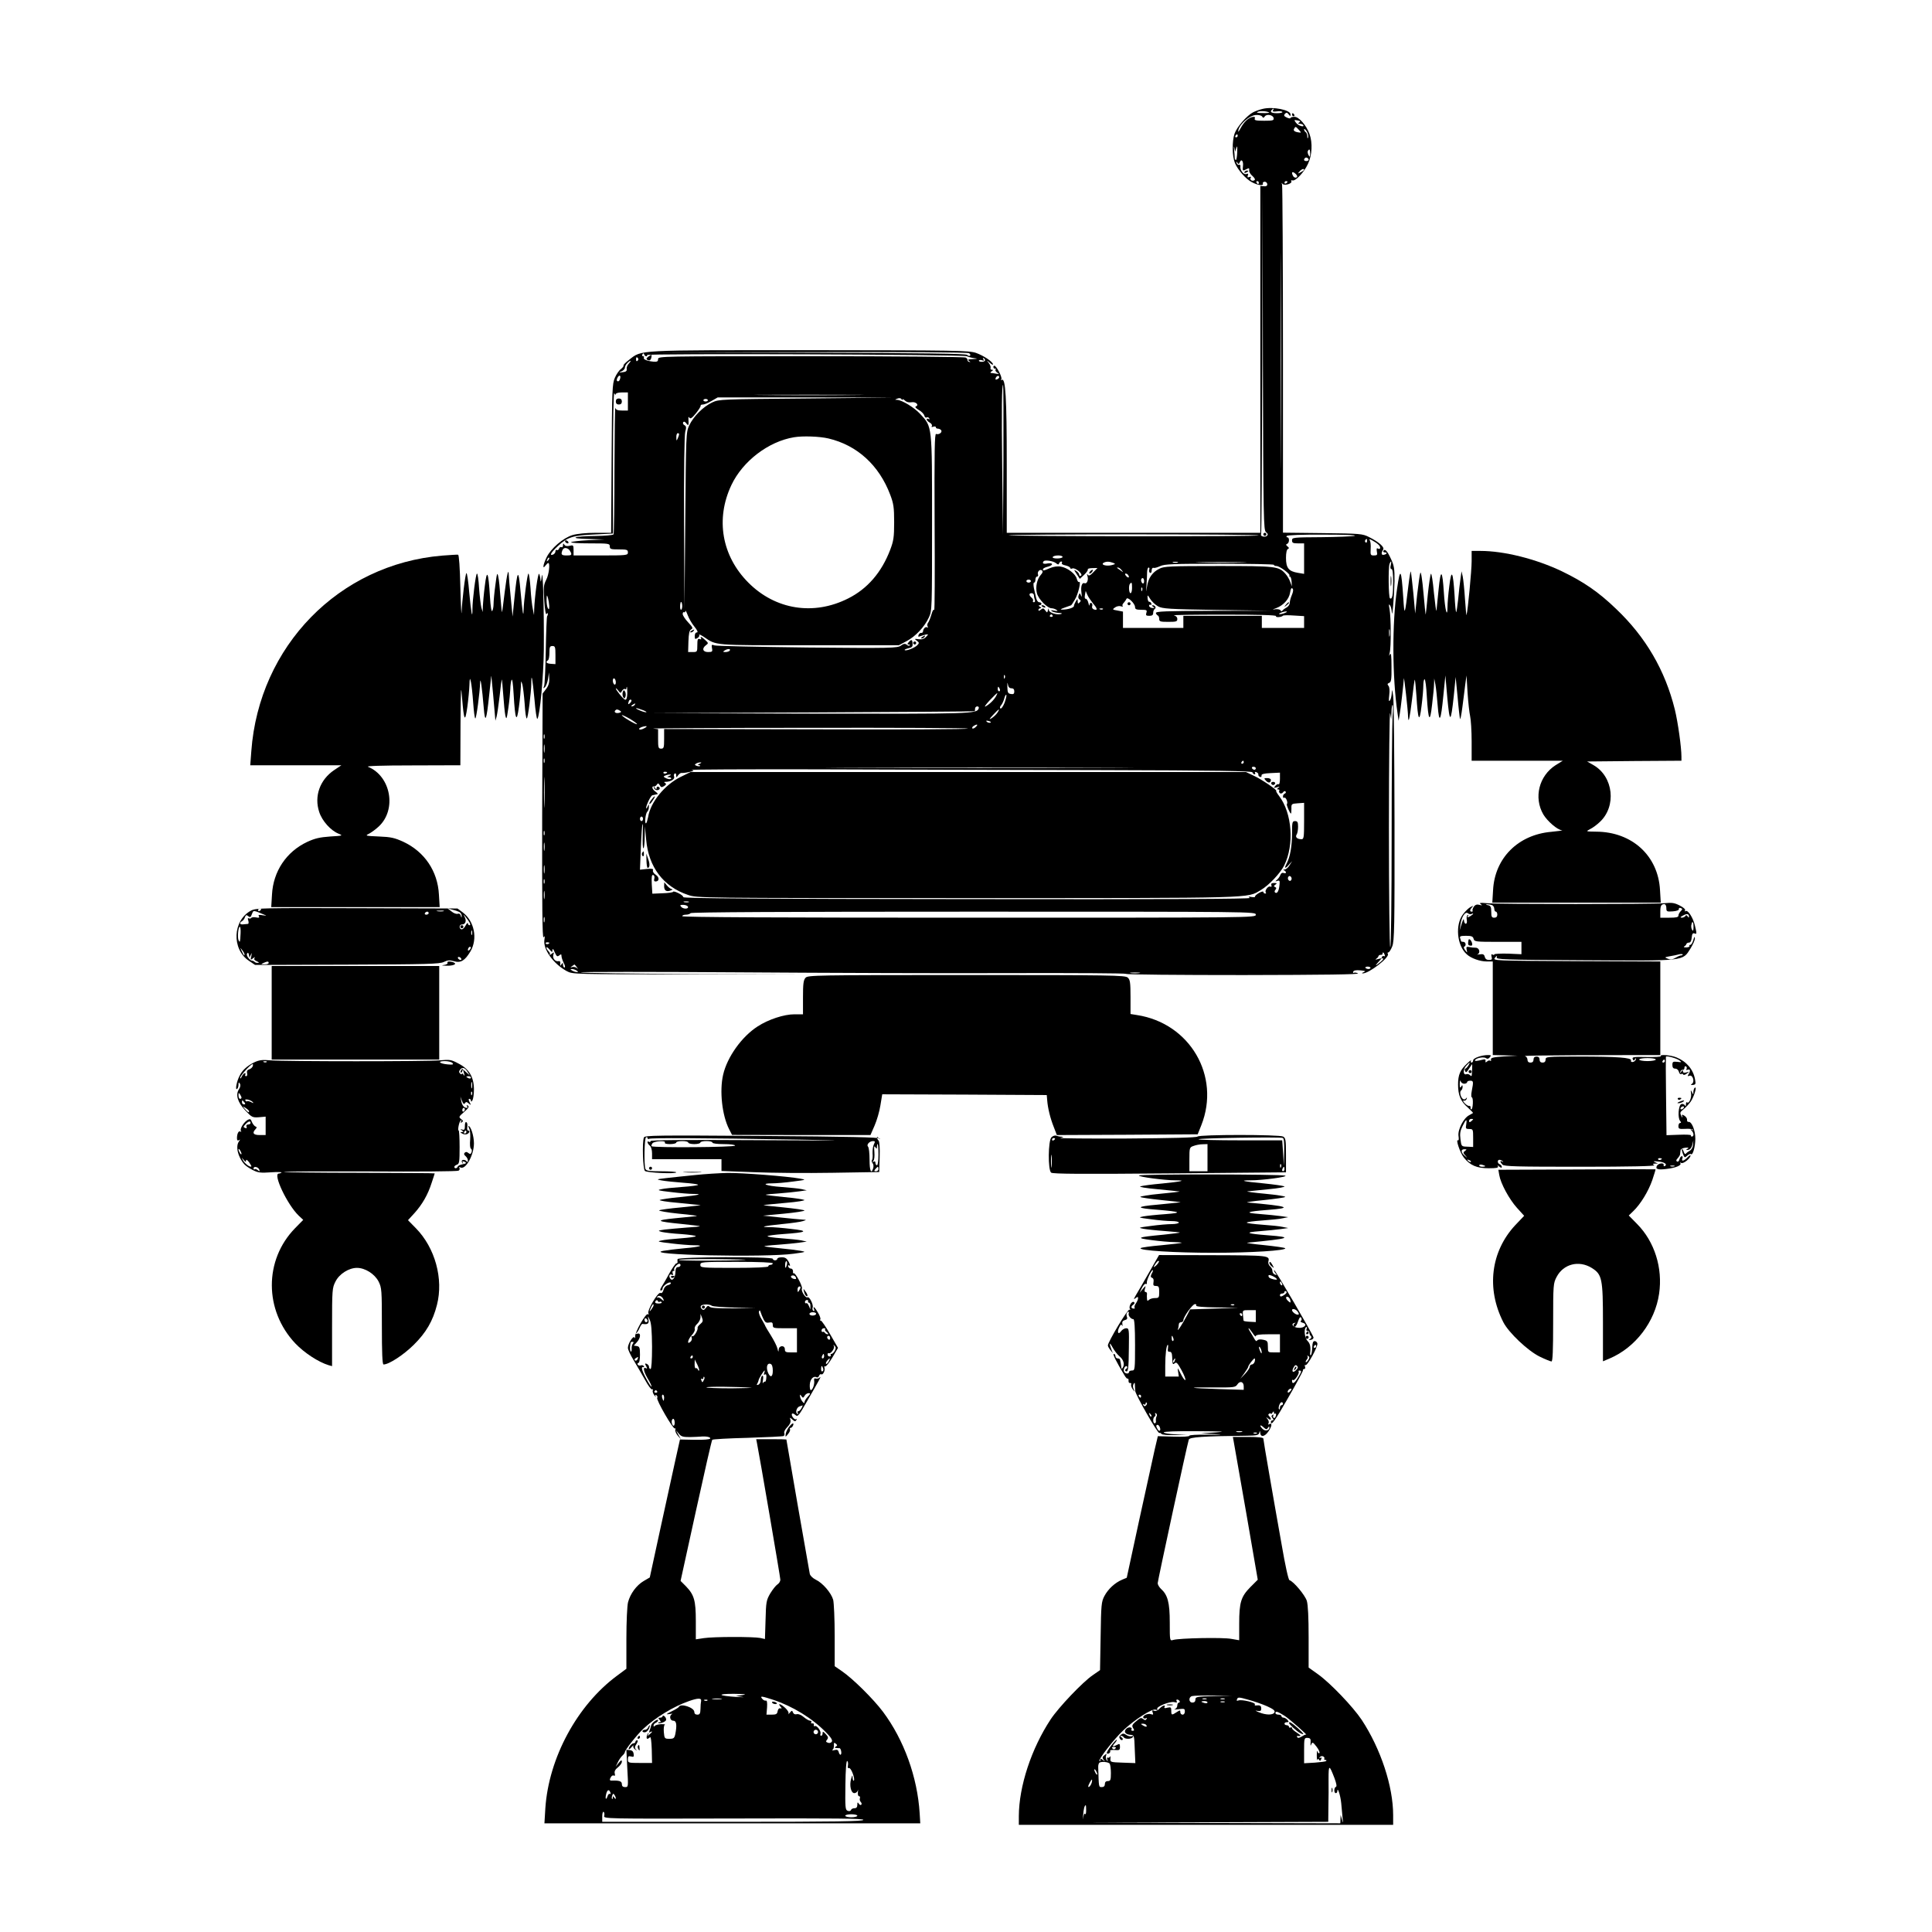 <?xml version="1.0" standalone="no"?>
<!DOCTYPE svg PUBLIC "-//W3C//DTD SVG 20010904//EN"
 "http://www.w3.org/TR/2001/REC-SVG-20010904/DTD/svg10.dtd">
<svg version="1.0" xmlns="http://www.w3.org/2000/svg"
 width="1280pt" height="1280pt" viewBox="0 0 1280 1280"
 preserveAspectRatio="xMidYMid meet">

<g transform="translate(0,1280) scale(0.1,-0.1)"
fill="#000000" stroke="none">
<path d="M8367 12079 c-21 -5 -50 -15 -65 -23 -42 -22 -108 -98 -123 -142 -17
-51 -16 -150 3 -195 20 -46 73 -106 112 -126 39 -21 79 -26 73 -9 -3 6 3 12
12 12 9 0 17 -8 17 -17 0 -11 -8 -15 -23 -13 l-23 2 0 -1149 0 -1149 -840 0
-840 0 0 453 c0 446 -8 576 -33 560 -6 -3 -7 -1 -3 5 8 13 -35 93 -47 89 -5
-1 -7 -7 -5 -12 2 -6 7 -9 11 -7 5 1 6 -2 3 -7 -4 -5 2 -14 11 -20 15 -9 14
-10 -7 -7 -14 3 -29 5 -35 5 -5 1 -3 6 5 11 11 7 12 10 2 10 -8 0 -12 6 -9 13
2 6 -3 21 -12 32 -16 20 -16 20 7 1 12 -11 22 -15 21 -10 -1 17 -62 58 -113
76 -47 16 -125 17 -1102 18 -1159 0 -1110 3 -1195 -63 -24 -18 -41 -35 -38
-39 2 -4 -6 -14 -17 -23 -12 -8 -30 -34 -40 -57 -18 -40 -19 -80 -22 -535 l-3
-493 -103 0 c-62 0 -122 -6 -153 -15 -62 -19 -143 -88 -172 -148 -24 -50 -28
-83 -7 -54 7 9 15 17 18 17 14 0 5 -77 -13 -111 -18 -35 -19 -51 -13 -140 4
-60 10 -95 15 -87 5 7 9 8 9 2 0 -6 -2 -13 -5 -16 -3 -3 -7 -104 -9 -224 -2
-120 -7 -228 -11 -239 -7 -16 -5 -18 5 -8 8 7 17 32 21 55 l6 43 2 -41 c1 -29
-6 -50 -22 -70 l-22 -29 -3 -815 c-1 -588 1 -811 9 -800 8 12 10 8 6 -15 -11
-63 58 -160 148 -209 40 -21 41 -21 815 -21 l775 0 -745 2 c-409 2 -747 6
-752 11 -4 4 471 4 1055 0 584 -4 1398 -7 1810 -5 411 1 747 -1 747 -5 0 -5
350 -8 778 -8 535 1 772 4 759 11 -9 5 -22 7 -27 4 -5 -3 -7 0 -5 7 4 9 19 12
48 9 33 -3 38 -5 22 -12 -11 -4 -14 -8 -7 -8 40 -2 181 107 167 129 -4 6 -2
10 3 10 6 0 17 18 26 40 14 36 16 126 15 823 -1 430 -4 807 -9 837 -6 43 -8
47 -9 20 -1 -19 -6 -42 -12 -50 -8 -11 -9 -2 -5 34 4 30 2 54 -5 62 -9 11 -7
15 5 20 13 5 16 23 15 108 0 71 -3 95 -10 81 -7 -15 -7 -12 -2 10 10 37 9 235
-1 290 -6 30 -5 36 3 25 6 -8 11 -28 12 -45 3 -51 16 105 18 205 1 81 -3 103
-23 146 -25 55 -41 71 -51 54 -3 -5 2 -10 11 -10 19 0 11 -13 -10 -16 -15 -2
-16 13 -2 35 10 16 -28 50 -94 83 -43 22 -58 23 -307 26 l-263 3 0 1144 c0
629 -3 1152 -6 1162 -4 13 -3 14 3 5 12 -15 68 2 58 18 -3 5 0 7 7 5 20 -8 78
53 104 110 27 57 31 138 10 197 -21 59 -72 116 -101 114 -14 0 -25 -4 -25 -8
0 -4 -11 -3 -24 3 -19 9 -22 14 -13 25 10 10 14 10 25 -4 11 -14 12 -14 12 0
0 30 -117 53 -183 37z m67 -10 c-5 -8 3 -10 25 -7 18 3 34 1 37 -4 3 -4 -13
-8 -35 -8 -38 0 -50 8 -34 23 10 11 15 8 7 -4z m-25 -15 c2 -2 -18 -4 -45 -3
-36 0 -44 3 -29 9 18 7 63 3 74 -6z m-47 -26 c6 -11 10 -10 17 0 12 19 55 11
59 -10 3 -16 -5 -18 -63 -18 -54 0 -66 3 -62 14 4 11 0 13 -15 11 -28 -6 -56
-32 -79 -75 -15 -27 -18 -29 -14 -10 10 40 74 95 114 98 20 2 38 -3 43 -10z
m246 -39 c-10 -7 -9 -9 4 -9 9 0 19 -4 22 -8 11 -18 -32 -6 -47 14 -15 20 -15
21 10 16 18 -3 21 -7 11 -13z m-3 -49 c18 -20 18 -20 -3 -17 -27 4 -36 13 -27
26 8 14 9 14 30 -9z m62 -48 c-4 -13 -5 -12 -6 5 0 12 -5 25 -11 28 -5 3 -10
11 -10 18 0 6 7 1 16 -11 8 -12 13 -30 11 -40z m-467 8 c0 -5 -5 -10 -11 -10
-5 0 -7 5 -4 10 3 6 8 10 11 10 2 0 4 -4 4 -10z m-9 -80 c6 18 7 11 6 -27 -1
-29 -5 -53 -9 -53 -5 0 -8 8 -8 18 0 9 -2 33 -4 52 -2 19 -1 24 2 10 l5 -25 8
25z m489 -37 c-1 -24 -2 -26 -11 -10 -5 9 -7 22 -4 27 10 17 15 11 15 -17z
m-10 -42 c0 -4 -7 -8 -15 -8 -16 0 -20 9 -9 20 8 8 24 -1 24 -12z m-435 -41
c-4 -33 -2 -35 25 -20 15 8 18 6 16 -8 -2 -9 8 -27 22 -38 15 -14 20 -24 13
-28 -15 -10 -33 3 -25 16 5 7 1 9 -9 5 -12 -4 -14 -2 -10 10 5 12 2 15 -10 10
-18 -7 -43 27 -39 51 2 7 -2 11 -9 10 -6 -2 -14 4 -16 12 -4 12 -3 12 5 2 7
-11 10 -11 16 3 10 26 25 8 21 -25z m405 -25 c0 -2 -10 -10 -22 -16 -21 -11
-22 -11 -9 4 13 16 31 23 31 12z m-54 -29 c10 -11 11 -17 3 -22 -6 -3 -15 0
-20 7 -18 29 -7 39 17 15z m-246 -56 c0 -5 -2 -10 -4 -10 -3 0 -8 5 -11 10 -3
6 -1 10 4 10 6 0 11 -4 11 -10z m190 6 c0 -3 -4 -8 -10 -11 -5 -3 -10 -1 -10
4 0 6 5 11 10 11 6 0 10 -2 10 -4z m-43 -1764 c-1 -317 -2 -57 -2 578 0 635 1
895 2 578 2 -318 2 -838 0 -1156z m-99 -558 c12 -9 14 -16 6 -24 -12 -12 -47
-3 -39 10 3 5 6 519 8 1142 l2 1133 2 -1124 c3 -1056 4 -1125 21 -1137z
m-1968 1186 c8 -5 11 -12 7 -16 -3 -4 -13 -2 -20 5 -10 8 -292 12 -1043 14
l-1029 2 1035 2 c625 2 1041 -1 1050 -7z m-2139 -20 c6 0 8 3 6 8 -8 11 2094
4 2118 -8 11 -5 34 -11 50 -13 25 -3 23 -4 -10 -6 -31 -1 -37 -4 -25 -12 10
-7 11 -9 2 -7 -8 2 -13 7 -12 12 1 5 -4 13 -12 17 -7 5 -469 9 -1025 9 -997 0
-1013 0 -1013 -19 0 -16 -6 -19 -32 -17 -42 4 -69 16 -62 27 3 5 0 9 -6 9 -6
0 -8 5 -4 12 6 9 9 9 12 0 2 -7 8 -12 13 -12z m-57 -30 c-6 -6 -10 -3 -10 10
0 13 4 16 10 10 7 -7 7 -13 0 -20z m2301 0 c-3 -5 -14 -8 -25 -7 -10 1 -17 5
-14 9 3 4 12 4 21 1 12 -5 14 -3 8 7 -5 9 -4 11 4 6 6 -4 9 -11 6 -16z m-2359
-19 c-10 -10 -16 -27 -14 -36 2 -13 -5 -19 -27 -21 -27 -3 -28 -2 -7 6 12 5
22 16 22 24 0 8 7 22 16 30 22 23 31 20 10 -3z m-60 -107 c-3 -8 -10 -13 -16
-9 -6 4 -5 13 3 26 13 21 23 8 13 -17z m2514 17 c0 -5 -7 -11 -14 -14 -10 -4
-13 -1 -9 9 6 15 23 19 23 5z m28 -548 l-3 -498 -5 430 c-5 411 -3 565 6 565
2 0 3 -224 2 -497z m-2569 435 c1 7 16 12 41 12 l40 0 0 -60 0 -60 -39 0 c-29
0 -41 5 -44 18 -3 9 -5 -173 -6 -406 0 -232 -3 -427 -6 -432 -3 -6 -57 -10
-118 -11 -150 -1 -187 -17 -47 -20 l105 -3 -107 -5 c-58 -3 -110 -9 -114 -13
-4 -5 52 -8 124 -8 125 0 132 -1 132 -20 0 -18 7 -20 60 -20 53 0 60 -2 60
-20 0 -19 -7 -20 -180 -20 l-180 0 0 35 c0 33 -2 35 -26 29 -17 -4 -29 -2 -35
7 -7 11 -9 10 -9 -4 0 -10 -5 -15 -10 -12 -6 3 -13 -1 -16 -9 -3 -9 -10 -13
-15 -10 -5 3 -9 -1 -9 -9 0 -8 -7 -17 -15 -21 -28 -10 -15 13 31 56 63 59 99
71 242 77 l123 6 0 475 c0 278 4 467 9 455 5 -11 9 -14 9 -7z m1574 -5 c-161
-2 -425 -2 -586 0 -160 1 -29 2 293 2 322 0 453 -1 293 -2z m-308 -23 c-567
-5 -581 -5 -626 -26 -60 -28 -125 -93 -153 -153 -21 -45 -21 -59 -26 -631 l-5
-585 -3 570 c-1 354 2 583 8 605 8 27 7 36 -5 43 -9 4 -12 13 -9 19 5 7 12 5
21 -7 14 -20 17 -13 14 30 -1 14 1 16 7 7 6 -9 18 -1 43 30 19 24 33 46 31 51
-1 4 6 7 16 7 9 0 35 11 57 24 l40 23 585 0 585 -1 -580 -6z m635 -7 c0 5 7 1
16 -7 10 -10 26 -14 44 -11 28 5 52 -19 27 -28 -7 -2 2 -13 20 -23 18 -10 34
-27 37 -37 2 -11 9 -16 15 -13 5 4 13 1 17 -5 4 -8 3 -9 -4 -5 -7 4 -12 3 -12
-3 0 -6 9 -15 20 -21 11 -6 17 -16 14 -22 -5 -7 -1 -9 9 -5 10 3 17 2 17 -3 0
-6 6 -10 14 -10 8 0 18 -5 22 -11 8 -14 -16 -31 -34 -24 -10 4 -12 -110 -10
-590 2 -327 1 -587 -3 -578 -3 10 -10 0 -18 -28 -7 -24 -17 -49 -23 -56 -5 -7
-6 -18 -2 -24 4 -7 3 -9 -4 -5 -11 6 -26 -10 -27 -29 -1 -5 -6 -9 -12 -8 -6 1
-14 -5 -17 -13 -5 -12 -2 -15 11 -9 10 4 26 8 37 11 18 3 18 2 1 -16 -12 -13
-27 -18 -49 -15 -28 4 -29 3 -12 -10 17 -13 17 -15 3 -30 -18 -18 -75 -40 -83
-32 -3 3 8 8 24 12 24 5 30 11 28 31 -1 28 -8 30 -26 9 -10 -12 -10 -15 0 -15
8 0 10 -3 7 -6 -4 -4 -13 -2 -20 5 -11 8 -20 7 -38 -6 -22 -17 -62 -18 -619
-13 -327 4 -605 10 -616 14 -19 7 -21 5 -17 -18 5 -23 2 -26 -26 -26 -35 0
-43 24 -13 46 16 12 16 14 -5 33 -23 22 -38 28 -28 11 3 -6 -1 -7 -9 -4 -13 5
-16 -2 -16 -40 0 -45 -1 -46 -31 -46 l-30 0 2 70 c2 53 6 73 18 80 14 7 11 14
-20 47 -20 21 -36 46 -36 55 0 9 4 15 9 12 4 -3 8 1 9 8 0 7 7 -5 15 -27 8
-22 28 -57 45 -77 20 -25 25 -38 16 -38 -9 0 -14 -10 -14 -24 0 -21 2 -23 18
-13 10 6 15 16 11 21 -3 6 10 0 29 -12 89 -60 51 -57 699 -57 l595 0 51 27
c60 32 118 93 148 157 21 45 21 55 21 626 0 655 2 635 -79 723 -40 43 -119 91
-153 93 -16 0 -15 1 2 8 12 5 23 4 27 -3 4 -6 8 -7 8 -3z m-1290 -5 c0 -4 -7
-8 -15 -8 -8 0 -15 4 -15 8 0 5 7 9 15 9 8 0 15 -4 15 -9z m-191 -225 c0 -5
-4 -17 -9 -28 -8 -18 -9 -17 -9 8 -1 15 4 27 9 27 6 0 10 -3 9 -7z m990 -28
c190 -45 335 -177 409 -373 22 -58 26 -83 26 -182 0 -99 -4 -124 -26 -182 -57
-150 -151 -259 -279 -323 -228 -115 -481 -75 -660 104 -177 177 -220 422 -113
648 75 158 245 288 414 316 58 10 170 6 229 -8z m2851 -642 c0 -9 -1649 -7
-1658 1 -3 3 369 6 827 6 457 0 831 -3 831 -7z m635 -3 c-16 -4 -117 -8 -222
-9 -186 -1 -193 -2 -193 -21 0 -17 7 -20 40 -20 l40 0 0 -101 0 -101 -42 7
c-60 10 -78 32 -78 99 0 34 5 56 13 59 9 4 8 8 -3 17 -11 9 -12 13 -2 17 15 6
16 43 1 43 -5 0 -8 4 -4 9 3 6 106 10 243 9 133 0 224 -3 207 -8z m82 -35 c0
-8 -4 -12 -9 -9 -5 3 -6 10 -3 15 9 13 12 11 12 -6z m75 -23 c18 -15 15 -37
-4 -26 -7 5 -9 -2 -6 -20 5 -22 2 -26 -19 -26 -23 0 -24 3 -22 43 2 24 -1 49
-5 56 -7 11 -4 11 15 1 13 -7 32 -19 41 -28z m-5366 -30 c6 -4 13 -15 17 -24
5 -15 1 -18 -28 -18 -35 0 -40 5 -29 34 7 17 22 20 40 8z m3274 -52 c0 -5 -16
-10 -36 -10 -21 0 -33 4 -29 10 3 6 19 10 36 10 16 0 29 -4 29 -10z m-3409
-23 c-10 -9 -11 -8 -5 6 3 10 9 15 12 12 3 -3 0 -11 -7 -18z m3365 -18 c13
-11 18 -11 21 -1 3 6 9 12 14 12 6 0 7 -5 4 -10 -4 -6 7 -13 24 -16 17 -4 31
-11 31 -16 0 -6 7 -8 15 -4 19 7 73 -38 57 -48 -7 -4 -12 -1 -12 6 0 7 -9 19
-19 25 -18 11 -18 10 2 -20 l21 -32 29 27 c16 15 26 31 24 35 -3 5 11 9 30 9
l34 1 -27 -28 c-21 -22 -30 -26 -37 -17 -6 9 -7 7 -3 -6 9 -26 -2 -56 -18 -50
-18 7 -27 -21 -21 -65 3 -24 2 -30 -3 -17 -8 19 -9 19 -16 1 -4 -11 -2 -22 6
-26 10 -7 10 -11 0 -21 -9 -9 -12 -8 -12 8 -1 19 -1 19 -13 -1 -6 -11 -12 -24
-12 -30 0 -11 -38 -23 -75 -24 -19 0 -16 3 15 14 22 8 41 15 42 15 1 0 12 16
24 37 22 35 44 127 28 117 -5 -3 -11 7 -15 21 -8 33 -62 74 -106 81 -20 4 -49
0 -72 -10 -45 -19 -46 -19 -46 -7 0 5 14 12 30 16 17 4 30 11 30 17 0 6 -12 8
-30 5 -27 -6 -38 1 -25 15 10 10 64 1 81 -13z m379 2 c17 -7 16 -8 -9 -15 -35
-9 -75 2 -55 15 17 10 37 10 64 0z m428 2 c-7 -2 -21 -2 -30 0 -10 3 -4 5 12
5 17 0 24 -2 18 -5z m425 0 c-76 -2 -200 -2 -275 0 -76 1 -14 3 137 3 151 0
213 -2 138 -3z m986 -18 c-4 -15 -2 -25 5 -25 7 0 11 -29 11 -84 0 -88 -6
-120 -21 -110 -10 6 -12 203 -3 228 10 25 15 19 8 -9z m-774 3 c0 -5 8 -8 18
-8 21 -1 94 -55 85 -64 -3 -3 -2 -6 3 -6 5 0 10 -15 11 -32 l2 -33 -11 30 c-6
17 -20 41 -32 54 -44 49 -60 51 -443 51 -321 0 -362 -2 -392 -18 -47 -23 -74
-63 -82 -120 -7 -41 -7 -40 -3 13 2 33 4 72 4 88 1 15 5 27 10 27 5 0 7 -6 4
-14 -3 -8 -1 -17 5 -21 7 -3 11 3 11 15 0 12 5 20 12 18 7 -3 26 3 44 11 28
14 86 16 393 16 199 0 361 -3 361 -7z m-1009 -35 c13 -17 13 -17 -6 -3 -11 8
-22 16 -24 17 -2 2 0 3 6 3 6 0 17 -8 24 -17z m-535 -31 c-26 -30 -37 -81 -26
-123 11 -40 69 -99 98 -99 9 0 24 -5 32 -11 11 -8 8 -9 -15 -5 -22 5 -26 4
-15 -4 8 -5 29 -10 45 -11 17 0 24 -3 17 -6 -25 -10 -82 7 -83 25 -1 15 -2 15
-6 -1 -5 -18 -5 -18 -18 -1 -11 16 -15 16 -29 5 -11 -9 -16 -10 -16 -2 0 6 6
11 13 11 8 0 7 4 -3 10 -10 6 -11 10 -2 10 6 0 12 5 12 10 0 6 -7 10 -15 10
-8 0 -17 12 -20 28 -4 15 -10 44 -15 65 -4 21 -4 37 1 37 5 0 9 9 9 20 0 11 5
20 11 20 6 0 9 6 6 14 -7 18 14 39 27 26 6 -6 4 -16 -8 -28z m579 -3 c11 -17
-1 -21 -15 -4 -8 9 -8 15 -2 15 6 0 14 -5 17 -11z m105 -40 c0 -11 -4 -17 -10
-14 -5 3 -10 13 -10 21 0 8 5 14 10 14 6 0 10 -9 10 -21z m-750 1 c0 -5 -7
-10 -15 -10 -8 0 -15 5 -15 10 0 6 7 10 15 10 8 0 15 -4 15 -10z m670 -45 c0
-19 -4 -35 -10 -35 -11 0 -14 53 -3 63 11 12 13 8 13 -28z m67 -17 c-3 -8 -6
-5 -6 6 -1 11 2 17 5 13 3 -3 4 -12 1 -19z m992 -30 c-8 -18 -14 -41 -14 -52
0 -10 -9 -24 -20 -30 -11 -6 -24 -15 -28 -21 -6 -7 -10 -6 -13 1 -3 6 -17 9
-32 8 -26 -4 -26 -4 3 7 48 18 85 59 92 102 4 26 9 35 16 28 7 -7 5 -21 -4
-43z m-1316 -58 c29 -33 30 -47 3 -37 -9 4 -13 13 -10 21 3 8 1 17 -5 21 -6 3
-12 -2 -12 -12 -1 -10 -4 -4 -8 12 -4 17 -12 29 -18 28 -6 -1 -8 9 -5 25 l5
27 11 -26 c6 -14 24 -40 39 -59z m-393 56 c0 -8 3 -21 6 -30 3 -9 1 -16 -6
-16 -6 0 -9 4 -6 9 3 5 -1 14 -9 21 -19 16 -19 30 0 30 8 0 15 -6 15 -14z
m-3211 -71 c0 -23 -2 -26 -9 -15 -5 8 -9 33 -9 55 1 35 2 37 9 15 4 -14 8 -38
9 -55z m4033 -2 c29 -16 72 -19 388 -24 l355 -5 -380 -1 c-314 -1 -379 -3
-377 -15 2 -7 8 -14 13 -16 5 -2 9 -12 9 -23 0 -17 8 -19 60 -19 53 0 60 2 60
19 0 12 -9 21 -22 24 -13 3 136 5 330 5 230 0 350 -3 346 -10 -6 -10 37 -8 46
3 3 3 35 4 73 1 l67 -4 0 -39 0 -39 -140 0 -140 0 0 40 0 40 -260 0 -260 0 0
-40 0 -40 -200 0 -200 0 0 54 0 54 -36 7 c-35 6 -36 7 -16 21 11 8 29 11 39 7
10 -3 15 -3 11 2 -4 4 -1 14 7 21 7 8 15 19 18 26 6 18 57 -30 57 -54 0 -14 8
-18 41 -18 36 0 40 -2 34 -20 -5 -16 -2 -20 19 -20 19 0 26 5 26 19 0 11 5 23
10 26 13 8 3 25 -13 25 -7 0 -6 -4 3 -10 12 -7 11 -9 -6 -8 -11 1 -21 8 -21
15 0 6 5 9 10 6 5 -3 7 0 5 8 -3 8 -9 13 -14 12 -5 -1 -10 10 -11 24 -1 24 -1
24 18 -6 10 -16 33 -38 51 -48z m-3152 2 c0 -14 -4 -25 -8 -25 -7 0 -8 31 -3
48 4 11 11 -3 11 -23z m2787 -21 c-3 -3 -12 -4 -19 -1 -8 3 -5 6 6 6 11 1 17
-2 13 -5z m1208 -24 c-11 -5 -27 -9 -35 -9 -9 0 -8 4 5 9 11 5 27 9 35 9 9 0
8 -4 -5 -9z m-1541 -18 c3 -5 -1 -9 -9 -9 -8 0 -12 4 -9 9 3 4 7 8 9 8 2 0 6
-4 9 -8z m2233 -134 c-2 -13 -4 -5 -4 17 -1 22 1 32 4 23 2 -10 2 -28 0 -40z
m-5527 -128 l0 -60 -30 2 c-30 2 -38 12 -20 23 6 3 10 26 10 51 0 37 3 44 20
44 18 0 20 -7 20 -60z m1155 30 c-3 -5 -16 -10 -28 -10 -18 0 -19 2 -7 10 20
13 43 13 35 0z m1822 -182 c-3 -8 -6 -5 -6 6 -1 11 2 17 5 13 3 -3 4 -12 1
-19z m-2577 -29 c0 -11 -4 -17 -10 -14 -5 3 -10 15 -10 26 0 11 5 17 10 14 6
-3 10 -15 10 -26z m2621 -39 c13 0 19 -7 19 -21 0 -15 -5 -20 -22 -17 -20 3
-23 9 -24 48 -1 25 0 33 3 18 3 -19 10 -28 24 -28z m-2545 -34 c-1 -29 -5 -43
-14 -42 -11 2 -62 64 -62 75 0 3 8 -3 16 -14 14 -19 16 -19 25 -2 6 9 14 15
20 12 5 -4 9 -1 9 4 0 6 2 11 3 11 2 0 3 -20 3 -44z m2468 29 c3 -8 1 -15 -4
-15 -6 0 -10 7 -10 15 0 8 2 15 4 15 2 0 6 -7 10 -15z m-24 -46 c-15 -27 -43
-54 -70 -69 -12 -7 0 11 26 39 55 57 59 59 44 30z m56 -44 c-10 -25 -22 -42
-28 -39 -5 4 -4 12 5 22 8 10 17 30 21 46 4 15 10 26 13 22 3 -3 -2 -26 -11
-51z m-2479 0 c-15 -16 -19 -13 -11 9 3 9 10 13 15 10 5 -3 3 -11 -4 -19z m28
-15 c-3 -5 -12 -10 -18 -10 -7 0 -6 4 3 10 19 12 23 12 15 0z m5021 -77 c-3
-43 -6 -403 -6 -800 0 -403 -4 -725 -9 -728 -5 -3 -9 338 -9 793 0 438 4 779
8 757 l7 -40 2 48 c0 26 4 47 7 47 4 0 4 -35 0 -77z m-2742 53 c-14 -35 -35
-36 -1112 -34 l-1057 3 1070 5 c589 3 1071 6 1073 8 1 1 2 9 2 17 0 8 7 15 15
15 8 0 12 -6 9 -14z m-2224 -11 c19 -7 28 -14 20 -14 -8 0 -28 6 -45 14 -39
17 -21 18 25 0z m-152 -4 c10 -6 9 -10 -7 -14 -21 -5 -36 5 -24 17 8 8 15 7
31 -3z m2500 -13 c-8 -12 -25 -28 -39 -37 -18 -11 -16 -6 10 22 39 42 50 48
29 15z m-2388 -76 c-9 -3 -99 50 -100 60 0 3 24 -8 54 -25 29 -18 50 -33 46
-35z m2341 10 c-7 -2 -18 1 -23 6 -8 8 -4 9 13 5 13 -4 18 -8 10 -11z m-96
-28 c-9 -9 -19 -13 -23 -10 -3 4 0 11 8 16 24 15 33 11 15 -6z m-2195 -8 c-14
-8 -29 -12 -34 -8 -10 6 20 20 44 21 8 0 4 -6 -10 -13z m2143 -3 c3 -5 -449
-7 -1004 -5 l-1009 2 0 -65 c0 -58 -2 -65 -20 -65 -18 0 -20 7 -20 64 l0 65
-32 4 c-18 2 443 5 1024 5 581 1 1059 -1 1061 -5z m-2806 -65 c-3 -7 -5 -2 -5
12 0 14 2 19 5 13 2 -7 2 -19 0 -25z m0 -90 c-2 -13 -4 -3 -4 22 0 25 2 35 4
23 2 -13 2 -33 0 -45z m0 -70 c-3 -7 -5 -2 -5 12 0 14 2 19 5 13 2 -7 2 -19 0
-25z m4633 2 c0 -5 -5 -10 -11 -10 -5 0 -7 5 -4 10 3 6 8 10 11 10 2 0 4 -4 4
-10z m-3605 -10 c-12 -5 -14 -9 -6 -9 8 -1 12 -3 9 -6 -3 -3 -13 -2 -22 1 -14
5 -15 9 -4 15 7 5 20 8 28 8 10 0 8 -3 -5 -9z m2682 -27 c-455 -2 -1199 -2
-1655 0 -455 1 -82 2 828 2 910 0 1283 -1 827 -2z m1003 -3 c0 -5 -4 -10 -9
-10 -6 0 -13 5 -16 10 -3 6 1 10 9 10 9 0 16 -4 16 -10z m-4713 -242 c-1 -46
-3 -9 -3 82 0 91 2 128 3 83 2 -46 2 -120 0 -165z m3667 230 c805 -2 1020 -6
1024 -15 2 -7 8 -13 13 -13 6 0 7 4 4 10 -3 6 1 7 9 4 9 -3 14 -11 13 -16 -1
-6 4 -13 11 -15 7 -3 11 1 10 9 -2 9 14 14 60 16 l62 3 0 -41 c0 -23 -4 -39
-9 -36 -5 3 -15 -2 -22 -11 -12 -14 -11 -15 11 -9 19 6 21 5 10 -3 -11 -8 -12
-11 -2 -11 7 0 11 -4 7 -9 -3 -5 0 -13 6 -17 6 -3 15 0 20 7 4 7 12 10 16 5 4
-5 2 -11 -4 -13 -7 -3 -13 -11 -13 -19 0 -9 4 -13 9 -9 10 6 26 -33 17 -42 -5
-5 20 -63 27 -63 2 0 3 15 3 33 -1 31 1 32 42 35 l42 3 0 -120 c0 -109 -2
-121 -17 -121 -29 0 -43 14 -33 30 6 8 10 32 10 53 0 30 -4 37 -20 37 -18 0
-20 -7 -20 -81 0 -87 -13 -158 -36 -201 -18 -34 -9 -36 17 -5 l20 22 -17 -27
c-9 -16 -24 -28 -33 -29 -10 0 -11 -2 -3 -6 6 -2 12 -9 12 -14 0 -4 -7 -6 -15
-3 -9 4 -18 -1 -22 -12 -4 -11 -14 -25 -22 -32 -14 -12 -14 -13 2 -8 15 5 17
0 14 -27 -4 -40 -15 -59 -28 -51 -6 4 -6 11 1 19 8 10 7 14 -2 18 -10 4 -10 8
2 16 12 9 11 11 -9 11 -16 0 -21 -4 -18 -14 4 -10 1 -13 -8 -10 -14 6 -39 -29
-28 -40 3 -3 1 -6 -5 -6 -7 0 -12 5 -12 11 0 5 -13 2 -29 -7 -17 -10 -28 -21
-26 -24 3 -4 -8 -5 -23 -3 -21 4 -24 2 -12 -6 11 -7 -544 -10 -1870 -8 -1354
1 -1884 5 -1883 13 1 6 -14 18 -33 27 -18 9 -34 13 -34 9 0 -4 -31 -9 -69 -10
l-69 -3 -4 64 c-2 49 0 63 10 60 7 -3 10 -13 7 -24 -4 -13 -1 -19 8 -19 26 0
27 28 2 44 -14 9 -22 22 -19 30 4 10 -5 12 -40 9 l-46 -5 6 149 c3 81 8 150
11 153 3 3 3 -32 1 -78 -1 -45 0 -82 5 -82 4 0 8 33 8 73 l2 72 8 -88 c16
-182 114 -311 277 -366 61 -21 68 -21 1854 -21 1940 0 1846 -2 1941 53 53 31
129 111 155 163 68 137 53 347 -34 461 -14 18 -22 33 -19 33 16 0 -95 76 -145
99 l-55 26 -1840 0 -1840 0 -65 -32 c-106 -52 -201 -168 -216 -266 -4 -20 -10
-39 -13 -41 -12 -8 -5 64 7 76 7 7 12 21 11 33 0 20 0 20 -9 0 -5 -11 -9 -15
-9 -8 -1 17 31 83 41 84 4 1 13 3 18 4 6 1 13 3 17 4 4 0 -3 8 -15 17 -22 15
-27 37 -8 34 5 -1 13 4 18 12 7 10 10 10 19 -4 8 -15 13 -16 29 -6 14 9 16 14
7 20 -9 6 -9 8 1 8 36 0 65 18 58 35 -3 8 -1 17 4 20 6 4 10 -2 10 -11 0 -17
1 -17 13 0 7 9 17 16 22 15 6 -1 28 1 50 6 34 7 36 10 17 14 -13 3 358 5 825
4 466 -2 1307 -4 1867 -5z m-2854 -14 c0 -8 -19 -13 -24 -6 -3 5 1 9 9 9 8 0
15 -2 15 -3z m15 -24 c-18 -8 -18 -9 -2 -9 10 -1 16 -5 13 -10 -4 -5 -16 -4
-31 2 -21 10 -22 13 -7 19 26 10 51 8 27 -2z m-175 -285 c0 -8 -4 -15 -10 -15
-5 0 -10 7 -10 15 0 8 5 15 10 15 6 0 10 -7 10 -15z m-653 -107 c-3 -7 -5 -2
-5 12 0 14 2 19 5 13 2 -7 2 -19 0 -25z m0 -100 c-2 -13 -4 -3 -4 22 0 25 2
35 4 23 2 -13 2 -33 0 -45z m0 -150 c-2 -13 -4 -3 -4 22 0 25 2 35 4 23 2 -13
2 -33 0 -45z m4948 -48 c-5 -8 -11 -8 -17 -2 -6 6 -7 16 -3 22 5 8 11 8 17 2
6 -6 7 -16 3 -22z m-4948 -22 c-3 -7 -5 -2 -5 12 0 14 2 19 5 13 2 -7 2 -19 0
-25z m0 -100 c-2 -13 -4 -3 -4 22 0 25 2 35 4 23 2 -13 2 -33 0 -45z m956 -25
c-7 -2 -21 -2 -30 0 -10 3 -4 5 12 5 17 0 24 -2 18 -5z m-5 -30 c5 -17 -32
-17 -46 0 -9 10 -5 13 15 12 15 0 28 -6 31 -12z m3762 -53 c0 -20 -7 -20
-1900 -20 -1260 0 -1900 3 -1900 10 0 6 11 10 24 10 14 0 28 5 31 10 4 7 640
10 1876 10 1862 0 1869 0 1869 -20z m-4713 -47 c-3 -10 -5 -4 -5 12 0 17 2 24
5 18 2 -7 2 -21 0 -30z m33 -139 c0 -8 -19 -13 -24 -6 -3 5 1 9 9 9 8 0 15 -2
15 -3z m20 -48 c1 12 6 7 15 -15 13 -28 17 -31 30 -21 12 10 15 9 15 -4 0 -9
7 -30 15 -46 9 -17 11 -30 5 -30 -5 0 -10 8 -10 18 0 15 -2 15 -11 2 -8 -12
-9 -11 -7 5 2 13 -2 19 -11 17 -22 -5 -42 19 -35 42 6 19 5 20 -12 6 -10 -8
-16 -11 -12 -6 4 5 1 15 -7 23 -8 8 -15 19 -15 25 0 6 9 1 20 -12 18 -21 20
-21 20 -4z m5514 -32 c3 -8 2 -12 -3 -9 -5 3 -12 1 -16 -5 -3 -5 -1 -10 5 -10
12 0 0 -14 -35 -40 -14 -10 -13 -6 5 14 l25 28 -25 -6 c-17 -5 -21 -4 -12 2 8
5 14 13 15 18 1 5 8 8 15 8 6 -1 12 2 12 7 0 14 7 11 14 -7z m-5353 -81 c11
-15 11 -16 0 -6 -7 6 -21 9 -30 6 -14 -4 -14 -3 -1 6 8 6 16 11 16 11 1 0 8
-8 15 -17z m5259 -5 c0 -4 -6 -8 -14 -8 -8 0 -17 4 -20 8 -2 4 4 8 15 8 10 0
19 -4 19 -8z m-5260 -18 c13 -9 13 -10 0 -10 -8 0 -22 5 -30 10 -13 9 -13 10
0 10 8 0 22 -5 30 -10z m3728 -17 c-16 -2 -40 -2 -55 0 -16 2 -3 4 27 4 30 0
43 -2 28 -4z"/>
<path d="M8245 11660 c-3 -6 1 -7 9 -4 18 7 21 14 7 14 -6 0 -13 -4 -16 -10z"/>
<path d="M8370 9260 c0 -5 5 -10 10 -10 6 0 10 5 10 10 0 6 -4 10 -10 10 -5 0
-10 -4 -10 -10z"/>
<path d="M4295 10437 c-13 -10 -15 -16 -6 -21 14 -9 24 -2 27 19 3 18 2 18
-21 2z"/>
<path d="M4080 10140 c0 -13 7 -20 20 -20 13 0 20 7 20 20 0 13 -7 20 -20 20
-13 0 -20 -7 -20 -20z"/>
<path d="M3745 9210 c3 -5 11 -10 16 -10 6 0 7 5 4 10 -3 6 -11 10 -16 10 -6
0 -7 -4 -4 -10z"/>
<path d="M4580 8620 c-9 -6 -10 -10 -3 -10 6 0 15 5 18 10 8 12 4 12 -15 0z"/>
<path d="M6110 8580 c-9 -6 -10 -10 -3 -10 6 0 15 5 18 10 8 12 4 12 -15 0z"/>
<path d="M6050 8540 c0 -5 5 -10 10 -10 6 0 10 5 10 10 0 6 -4 10 -10 10 -5 0
-10 -4 -10 -10z"/>
<path d="M7222 9014 c-7 -8 -8 -14 -3 -14 10 0 25 19 20 25 -2 1 -10 -3 -17
-11z"/>
<path d="M9213 8950 c0 -30 2 -43 4 -27 2 15 2 39 0 55 -2 15 -4 2 -4 -28z"/>
<path d="M6900 8786 c0 -2 7 -7 16 -10 8 -3 12 -2 9 4 -6 10 -25 14 -25 6z"/>
<path d="M8519 8793 c-13 -16 -12 -17 4 -4 9 7 17 15 17 17 0 8 -8 3 -21 -13z"/>
<path d="M7470 8800 c0 -5 5 -10 10 -10 6 0 10 5 10 10 0 6 -4 10 -10 10 -5 0
-10 -4 -10 -10z"/>
<path d="M4126 8215 c-3 -9 -2 -24 2 -32 8 -13 10 -13 16 2 3 9 2 24 -2 32 -8
13 -10 13 -16 -2z"/>
<path d="M8387 7628 c16 -18 33 -16 33 5 0 7 -11 12 -24 12 -23 0 -23 -1 -9
-17z"/>
<path d="M8422 7609 c2 -6 8 -10 13 -10 5 0 11 4 13 10 2 6 -4 11 -13 11 -9 0
-15 -5 -13 -11z"/>
<path d="M4333 7580 c2 -8 11 -15 20 -15 19 0 25 17 8 23 -6 2 -11 -2 -11 -10
0 -10 -3 -9 -11 2 -9 13 -10 13 -6 0z"/>
<path d="M4317 7503 c-11 -13 -17 -26 -14 -29 2 -3 12 7 21 22 23 33 17 39 -7
7z"/>
<path d="M4254 7149 c-3 -6 -2 -15 3 -20 5 -5 9 -1 9 11 0 23 -2 24 -12 9z"/>
<path d="M4283 7098 c1 -27 4 -48 8 -48 14 0 16 26 3 60 l-12 35 1 -47z"/>
<path d="M4400 6929 c0 -30 16 -40 45 -28 11 4 14 8 7 8 -8 1 -22 11 -33 24
l-18 22 -1 -26z"/>
<path d="M8560 12040 c0 -5 5 -10 11 -10 5 0 7 5 4 10 -3 6 -8 10 -11 10 -2 0
-4 -4 -4 -10z"/>
<path d="M9750 9081 c0 -58 -25 -326 -34 -356 -1 -5 -6 42 -10 105 -4 63 -11
131 -15 150 l-8 35 -7 -50 c-4 -27 -11 -87 -15 -133 -5 -46 -11 -85 -13 -88
-3 -2 -8 47 -11 110 -10 162 -21 182 -35 63 -7 -53 -12 -115 -12 -139 -1 -81
-17 -16 -24 96 -10 155 -21 161 -35 20 -7 -66 -13 -128 -14 -139 -2 -11 -9 42
-17 118 -7 77 -16 133 -20 125 -4 -7 -13 -67 -20 -133 -6 -66 -13 -127 -14
-135 -1 -8 -8 55 -15 140 -8 92 -17 147 -21 135 -4 -11 -13 -76 -21 -145 l-13
-125 -12 133 c-7 73 -15 138 -17 145 -2 7 -9 -35 -16 -93 -24 -202 -26 -208
-34 -80 -13 194 -20 205 -41 60 -34 -230 -32 -589 3 -825 l7 -50 7 40 c7 38
25 197 28 240 1 20 27 -208 28 -254 2 -51 11 -9 26 114 8 70 16 130 18 132 2
2 7 -45 11 -104 10 -167 20 -188 34 -71 7 53 12 115 12 137 0 23 4 41 8 41 5
0 12 -51 15 -114 10 -164 21 -181 35 -54 7 56 13 119 13 138 l1 35 8 -40 c4
-22 11 -85 15 -140 10 -126 21 -106 38 70 l13 130 13 -150 c16 -171 23 -168
43 17 l12 123 13 -133 c6 -73 14 -138 16 -145 2 -7 9 26 15 73 6 47 15 114 19
150 l9 65 7 -115 c4 -63 12 -133 17 -155 5 -22 10 -97 10 -167 l0 -128 302 0
302 0 -47 -29 c-111 -71 -147 -215 -82 -327 27 -45 94 -103 124 -105 9 -1 -23
-5 -71 -10 -220 -19 -375 -174 -386 -386 l-5 -83 558 0 558 0 -5 83 c-12 227
-185 386 -423 387 -70 1 -70 1 -40 17 17 8 45 29 64 47 112 104 91 301 -42
377 l-42 24 313 3 312 2 0 26 c0 63 -23 228 -44 314 -64 258 -192 479 -389
666 -116 112 -216 180 -359 249 -172 82 -383 135 -540 135 l-58 0 0 -69z"/>
<path d="M2930 9119 c-684 -57 -1214 -600 -1265 -1296 l-7 -93 302 0 302 0
-48 -32 c-95 -64 -134 -174 -99 -278 19 -59 76 -122 127 -143 32 -13 30 -14
-54 -19 -69 -5 -101 -12 -153 -36 -138 -65 -225 -195 -233 -349 l-5 -83 558 0
558 0 -5 83 c-8 155 -95 284 -236 350 -57 26 -82 32 -161 35 -91 4 -94 5 -65
19 16 9 44 29 63 47 121 112 81 334 -71 396 -15 5 90 9 295 9 l317 1 1 278 c2
237 3 262 10 172 13 -158 20 -171 35 -65 7 50 13 115 14 145 2 50 3 52 10 22
4 -18 11 -80 15 -138 4 -57 10 -104 14 -104 7 0 30 169 32 240 2 41 13 -39 24
-170 9 -108 18 -86 36 85 l14 130 12 -125 c6 -69 12 -136 13 -150 l2 -25 8 27
c4 15 13 76 20 135 6 59 13 109 14 111 2 1 6 -44 10 -100 4 -57 10 -119 14
-138 7 -31 9 -26 20 50 7 47 12 103 13 125 0 22 4 49 8 60 5 12 10 -26 14 -95
10 -171 20 -195 35 -83 7 50 12 110 13 134 1 42 1 42 10 14 4 -16 11 -74 15
-127 3 -54 9 -98 14 -98 8 0 30 175 30 237 0 71 8 26 21 -110 6 -76 15 -134
19 -130 17 19 41 281 43 458 2 257 -6 557 -14 485 -3 -30 -7 -41 -8 -25 -1 17
-5 36 -9 43 -8 12 -30 -152 -33 -238 l-1 -35 -8 40 c-5 22 -12 84 -15 138 -4
53 -10 97 -14 97 -7 0 -30 -174 -32 -240 -1 -57 -7 -23 -20 120 -14 156 -21
150 -40 -35 l-13 -130 -12 125 c-7 69 -13 136 -13 149 -2 52 -12 9 -27 -110
-8 -68 -16 -128 -18 -134 -1 -5 -6 37 -10 95 -4 58 -10 121 -15 140 -6 31 -9
24 -19 -56 -7 -50 -12 -106 -12 -125 0 -19 -4 -40 -9 -47 -5 -8 -11 31 -15 95
-10 167 -20 188 -34 71 -7 -53 -12 -114 -13 -135 l-1 -38 -9 30 c-4 17 -11 74
-15 128 -3 53 -9 97 -14 97 -8 0 -30 -175 -30 -237 0 -71 -8 -26 -21 110 -6
76 -15 134 -19 130 -8 -8 -28 -177 -32 -261 -1 -26 -5 49 -8 167 -3 131 -9
215 -15 216 -5 1 -53 -2 -105 -6z"/>
<path d="M9810 6810 c12 -9 11 -10 -8 -5 -17 5 -27 1 -37 -11 -7 -11 -11 -22
-9 -26 3 -5 0 -8 -5 -8 -15 0 -14 13 2 29 10 11 8 11 -10 2 -12 -6 -35 -28
-50 -48 -53 -69 -41 -207 24 -265 29 -27 88 -48 133 -48 l40 0 0 -310 0 -310
83 -2 82 -2 -90 -5 c-73 -5 -89 -9 -87 -21 2 -8 0 -12 -4 -8 -4 4 -13 3 -21
-4 -11 -9 -13 -8 -11 3 2 8 -3 12 -12 10 -48 -12 -62 -13 -57 -4 9 15 60 23
73 12 7 -6 16 -4 24 6 11 13 9 15 -11 15 -43 0 -99 -20 -99 -35 0 -8 -5 -15
-11 -15 -5 0 -7 6 -3 13 4 6 -8 -1 -25 -18 -47 -43 -61 -76 -61 -140 0 -71 17
-112 65 -153 20 -18 36 -35 34 -36 -2 -2 -14 -8 -26 -15 -37 -19 -76 -96 -70
-137 3 -19 2 -32 -3 -29 -18 11 13 -82 38 -114 42 -52 86 -71 165 -71 52 0 66
3 61 13 -5 8 -2 8 9 -2 12 -9 17 -10 17 -2 0 6 -6 14 -13 17 -18 6 -18 32 -1
30 8 -1 17 -6 21 -11 4 -4 2 -5 -4 -1 -17 10 -16 -2 1 -20 12 -12 95 -14 518
-14 328 0 498 4 488 10 -12 8 -12 10 5 11 l20 0 -20 9 c-15 6 -10 8 18 5 42
-3 66 -18 48 -30 -7 -4 -10 -1 -9 7 4 16 -34 12 -44 -5 -13 -22 5 -29 59 -22
64 7 105 24 96 38 -4 6 -1 7 6 2 13 -7 61 30 61 49 0 5 -9 0 -20 -12 -24 -25
-42 -29 -34 -7 4 8 2 15 -4 15 -5 0 -12 -9 -15 -21 -3 -12 -10 -18 -16 -14 -8
4 -6 11 4 21 8 9 16 21 16 27 1 7 2 18 3 26 0 7 14 15 31 17 23 2 26 1 15 -7
-12 -8 -11 -9 5 -7 13 2 22 14 27 33 l7 30 -2 -29 c-1 -17 -10 -33 -22 -40
-11 -6 -23 -15 -26 -20 -4 -5 -10 1 -14 13 -4 13 -9 21 -11 18 -3 -2 0 -17 6
-32 10 -26 12 -27 29 -11 9 9 21 13 24 10 12 -12 29 50 29 102 0 55 -24 115
-45 111 -6 -1 -11 5 -10 13 2 8 -6 21 -17 28 -17 10 -19 9 -14 -6 2 -9 -1 -7
-7 5 -10 20 -9 25 14 43 15 12 36 35 48 51 22 32 44 103 28 93 -5 -3 -9 -15
-10 -27 0 -21 -1 -21 -10 -2 -8 16 -9 15 -5 -10 4 -30 -15 -71 -27 -58 -4 3
-7 -2 -7 -13 0 -14 -3 -15 -8 -6 -5 7 -15 10 -23 7 -19 -7 -25 -91 -8 -111 8
-10 8 -14 0 -14 -6 0 -11 -9 -11 -21 0 -18 5 -20 45 -18 24 2 48 -1 52 -6 5
-4 1 -5 -7 0 -12 6 -13 5 -2 -6 15 -16 16 -39 1 -39 -5 0 -8 3 -6 8 3 4 -33 6
-79 4 l-83 -3 -3 258 c-2 142 -2 260 -1 262 4 8 70 -10 89 -24 18 -13 17 -14
-13 -10 -29 3 -33 1 -33 -21 0 -17 6 -24 19 -24 11 0 21 -9 24 -21 3 -12 10
-18 15 -15 6 3 12 2 14 -3 1 -5 12 -3 23 6 20 15 20 15 -2 8 -16 -4 -23 -2
-23 7 0 10 -3 9 -11 -2 -9 -13 -10 -13 -6 0 2 8 10 14 16 12 6 -1 11 5 11 14
0 8 5 12 10 9 6 -4 7 -11 4 -17 -5 -7 -2 -9 8 -5 17 6 19 -8 4 -32 -7 -11 -5
-13 7 -8 22 8 37 -41 16 -54 -10 -6 -8 -8 7 -7 18 2 20 6 14 37 -12 66 -56
118 -122 145 -38 16 -113 22 -105 9 3 -5 -39 -7 -93 -6 -86 2 -98 0 -93 -13 5
-13 8 -13 15 -2 8 11 9 10 6 -1 -2 -8 -11 -15 -20 -17 -10 -1 -15 3 -12 10 7
19 -91 26 -348 26 -211 0 -218 -1 -218 -20 0 -13 -7 -20 -20 -20 -13 0 -20 7
-20 20 0 13 -7 20 -20 20 -13 0 -20 -7 -20 -20 0 -13 -7 -20 -20 -20 -13 0
-20 7 -20 19 0 11 -8 22 -17 24 -10 3 144 5 342 6 198 0 404 1 458 1 l97 0 0
310 0 310 -555 2 c-554 3 -556 3 -540 23 13 15 15 16 11 3 -4 -15 37 -17 582
-20 674 -4 648 -7 702 78 16 26 30 57 29 68 -1 14 -4 10 -10 -11 -5 -18 -14
-33 -20 -33 -6 0 -8 -3 -6 -7 3 -5 -6 -9 -20 -10 -16 0 -21 2 -14 7 7 4 13 11
14 16 1 5 9 9 17 9 10 0 16 12 18 33 2 24 7 32 18 28 16 -6 17 -5 3 53 -12 51
-46 104 -61 95 -7 -4 -8 -2 -4 4 4 7 -10 20 -36 33 -35 18 -52 20 -102 15 -74
-7 -1099 -7 -1176 0 -42 4 -52 3 -40 -6z m74 -6 c9 -3 16 -15 16 -25 0 -10 5
-19 10 -19 6 0 10 -9 10 -20 0 -13 -7 -20 -20 -20 -17 0 -20 7 -20 39 0 33 -4
40 -22 44 -14 2 -16 5 -6 6 9 0 23 -2 32 -5z m1156 -20 c0 -23 3 -25 43 -22
26 2 41 8 40 15 -2 7 4 10 12 7 13 -5 13 -8 0 -21 -8 -8 -15 -21 -15 -29 0
-11 -15 -14 -60 -14 l-60 0 0 38 c0 41 6 52 27 52 7 0 13 -11 13 -26z m-1290
-39 c5 3 10 4 10 1 0 -3 -10 -10 -21 -17 -17 -9 -20 -8 -14 2 5 7 4 10 -2 6
-6 -4 -8 -18 -5 -32 2 -15 0 -25 -7 -25 -6 0 -11 10 -12 23 -1 14 -6 5 -15
-23 l-14 -45 6 39 c7 53 32 90 50 75 7 -6 18 -8 24 -4z m1440 -18 c0 -8 -3 -8
-9 2 -6 9 -11 10 -15 2 -4 -6 -15 -11 -24 -11 -12 1 -10 5 8 14 26 15 40 12
40 -7z m30 -69 c0 -23 -3 -29 -9 -19 -5 7 -7 21 -6 30 5 22 4 21 10 21 3 0 5
-15 5 -32z m-1457 -78 c5 -19 14 -20 161 -20 l156 0 0 -41 0 -41 -90 4 c-50 1
-90 -1 -90 -5 0 -5 -5 -5 -12 -1 -8 5 -9 0 -6 -14 5 -18 2 -22 -17 -22 -15 0
-25 7 -28 21 -4 16 -12 20 -34 16 -15 -2 -22 -2 -15 0 22 8 14 43 -10 44 -13
0 -33 2 -45 5 -17 3 -20 0 -16 -19 5 -22 5 -22 -10 -2 -9 11 -11 22 -6 23 15
6 10 32 -6 32 -8 0 -15 2 -15 4 0 2 -3 11 -6 20 -5 13 2 16 39 16 36 0 46 -4
50 -20z m1385 -106 c-4 -3 -9 -5 -12 -4 -4 0 -19 -6 -34 -15 -20 -12 -34 -14
-52 -7 -24 9 -23 10 15 17 22 4 45 8 50 10 17 6 39 5 33 -1z m-178 -694 c0 -5
-25 -10 -55 -10 -30 0 -55 5 -55 10 0 6 25 10 55 10 30 0 55 -4 55 -10z m60
-10 c0 -5 -5 -10 -11 -10 -5 0 -7 5 -4 10 3 6 8 10 11 10 2 0 4 -4 4 -10z
m-1302 -30 c-7 -11 -16 -20 -20 -20 -4 0 -5 -7 -1 -16 5 -12 10 -9 25 15 11
17 21 31 21 31 2 0 0 -51 -2 -72 -1 -9 -4 -9 -12 -1 -6 6 -17 9 -24 6 -22 -8
-23 31 -2 55 25 27 31 28 15 2z m-27 -120 c10 0 19 5 19 10 0 6 9 10 20 10 22
0 23 -5 11 -67 -5 -24 -4 -43 0 -43 5 0 8 -18 7 -40 -1 -22 -5 -40 -10 -40 -4
0 -7 6 -5 13 1 6 -3 11 -9 10 -7 -1 -20 7 -30 18 -12 13 -14 19 -5 17 7 -2 16
4 18 12 3 10 2 11 -4 3 -5 -7 -13 -9 -19 -5 -17 10 -26 49 -14 57 5 3 10 14
10 23 0 15 -2 15 -10 2 -7 -11 -9 -6 -9 20 1 19 3 27 6 18 2 -10 13 -18 24
-18z m1454 -160 c-3 -5 -11 -10 -16 -10 -6 0 -7 5 -4 10 3 6 11 10 16 10 6 0
7 -4 4 -10z m-1395 -75 c0 -2 -6 -8 -13 -14 -10 -8 -14 -7 -14 2 0 8 6 14 14
14 7 0 13 -1 13 -2z m-46 -35 c-5 -27 -2 -30 20 -30 25 0 26 -2 26 -59 l0 -60
-39 2 c-39 1 -39 2 -45 49 -5 37 -2 56 14 88 24 48 30 50 24 10z m-8 -175
c-13 -10 -13 -14 2 -30 16 -19 16 -19 -4 -2 -26 21 -27 43 -2 43 17 0 17 -2 4
-11z m1304 -51 c0 -8 -19 -13 -24 -6 -3 5 1 9 9 9 8 0 15 -2 15 -3z m-1265
-22 c-3 -3 -11 0 -18 7 -9 10 -8 11 6 5 10 -3 15 -9 12 -12z m95 -28 c0 -2 -9
-4 -20 -4 -11 0 -20 4 -20 9 0 5 9 7 20 4 11 -3 20 -7 20 -9z m1253 -1 c-7 -2
-19 -2 -25 0 -7 3 -2 5 12 5 14 0 19 -2 13 -5z"/>
<path d="M9729 6571 c-5 -29 -3 -34 12 -36 12 -2 15 3 12 16 -6 22 -22 35 -24
20z"/>
<path d="M9730 5700 c0 -5 5 -10 10 -10 6 0 10 5 10 10 0 6 -4 10 -10 10 -5 0
-10 -4 -10 -10z"/>
<path d="M1665 6768 c-124 -64 -132 -257 -15 -334 l40 -27 609 2 c533 2 614 4
642 18 25 12 38 13 66 5 45 -14 73 3 110 65 49 84 26 199 -51 258 l-35 26
-666 2 c-616 2 -668 1 -700 -15z m65 8 c0 -3 -4 -8 -10 -11 -5 -3 -10 -1 -10
4 0 6 5 11 10 11 6 0 10 -2 10 -4z m1313 -18 c9 -5 16 -16 16 -26 -1 -15 -2
-15 -6 1 -3 12 -10 16 -20 13 -8 -3 -27 3 -41 15 l-27 21 30 -8 c17 -4 38 -11
48 -16z m-1283 -22 c8 -3 0 -3 -19 0 -25 5 -32 3 -26 -6 6 -10 1 -12 -19 -8
-14 3 -29 1 -32 -4 -3 -4 -10 -5 -16 -2 -6 4 -8 -1 -3 -15 3 -11 3 -21 -2 -22
-4 0 -18 -2 -30 -3 -25 -3 -30 9 -10 21 8 4 17 16 20 27 6 15 10 16 22 6 12
-10 16 -8 24 14 11 27 5 28 91 -8z m1178 27 c-10 -2 -28 -2 -40 0 -13 2 -5 4
17 4 22 1 32 -1 23 -4z m-98 -13 c0 -5 -7 -10 -16 -10 -8 0 -12 5 -9 10 3 6
10 10 16 10 5 0 9 -4 9 -10z m271 -62 c6 -12 6 -18 -1 -18 -5 0 -10 6 -10 13
-1 6 -8 -1 -16 -16 -8 -16 -21 -26 -27 -24 -17 5 -15 32 3 32 23 0 32 22 20
47 -11 23 -11 23 5 3 9 -11 21 -28 26 -37z m-1517 -70 c-3 -62 -4 -65 -13 -48
-9 17 -3 90 8 90 4 0 6 -19 5 -42z m1533 -10 c-3 -7 -5 -2 -5 12 0 14 2 19 5
13 2 -7 2 -19 0 -25z m-15 -100 c-7 -7 -12 -8 -12 -2 0 14 12 26 19 19 2 -3
-1 -11 -7 -17z m-1492 -32 c0 -12 -5 -7 -19 24 -11 24 -11 24 3 6 9 -11 16
-24 16 -30z m42 -1 c6 15 7 13 3 -9 -6 -27 -5 -28 11 -15 12 9 15 10 10 1 -5
-8 1 -15 16 -21 14 -6 17 -10 7 -10 -9 -1 -19 2 -23 7 -4 4 -11 7 -15 7 -16 0
-42 35 -34 47 5 9 9 7 12 -7 l4 -20 9 20z m1393 -25 c3 -5 2 -10 -4 -10 -5 0
-13 5 -16 10 -3 6 -2 10 4 10 5 0 13 -4 16 -10z m-1275 -30 c0 -5 -12 -10 -27
-9 -25 0 -26 1 -8 9 27 12 35 12 35 0z"/>
<path d="M3050 6660 c0 -5 5 -10 10 -10 6 0 10 5 10 10 0 6 -4 10 -10 10 -5 0
-10 -4 -10 -10z"/>
<path d="M2965 6421 c3 -5 -7 -12 -22 -14 -21 -3 -18 -4 12 -5 47 -2 77 11 50
22 -24 9 -47 7 -40 -3z"/>
<path d="M1800 6090 l0 -310 555 0 555 0 0 310 0 310 -555 0 -555 0 0 -310z"/>
<path d="M5337 6322 c-14 -15 -17 -40 -17 -130 l0 -112 -57 0 c-69 0 -172 -34
-243 -80 -106 -68 -202 -203 -229 -320 -25 -108 -7 -269 39 -360 l20 -39 459
-1 458 0 27 62 c15 34 33 95 39 135 l12 73 545 -2 545 -3 3 -35 c4 -52 20
-118 44 -178 l20 -52 467 2 466 3 24 60 c129 326 -75 676 -426 730 l-43 7 0
112 c0 97 -3 115 -18 129 -17 16 -106 17 -1069 17 -1004 0 -1051 -1 -1066 -18z"/>
<path d="M1685 5762 c-47 -23 -80 -52 -98 -90 -19 -36 -30 -95 -17 -87 6 3 10
16 10 28 0 17 2 19 9 8 6 -9 4 -23 -6 -38 -24 -36 -9 -86 43 -141 42 -44 47
-47 89 -44 l45 4 0 -61 0 -61 -40 0 c-42 0 -51 14 -27 39 10 11 9 14 -1 18 -7
3 -17 16 -23 29 -7 20 -12 23 -27 15 -26 -14 -54 -59 -46 -73 4 -6 3 -8 -3 -5
-12 8 -23 -14 -23 -44 0 -14 4 -18 13 -13 9 6 9 4 1 -7 -25 -33 -9 -103 35
-153 9 -10 34 -27 56 -38 33 -17 52 -20 118 -15 43 3 76 2 72 -1 -4 -4 -12 -7
-18 -7 -41 -1 56 -206 132 -279 l30 -28 -54 -55 c-206 -211 -205 -544 1 -763
60 -63 153 -124 222 -145 l22 -6 0 258 c0 248 1 261 23 303 25 50 88 90 142
90 54 0 117 -40 143 -90 21 -42 22 -55 22 -297 0 -172 3 -253 11 -253 36 0
132 63 200 130 82 81 127 158 154 265 44 172 -12 377 -139 507 l-53 54 43 47
c52 58 89 122 114 201 11 32 20 61 20 62 0 2 -224 3 -497 4 -273 0 -499 3
-502 6 -3 3 253 4 569 3 317 -2 581 0 588 5 7 4 9 12 6 18 -5 7 -2 8 5 4 34
-21 91 79 91 159 0 49 -21 115 -36 115 -2 0 0 -8 5 -18 6 -11 8 -43 6 -72 -3
-31 -1 -57 5 -60 6 -4 8 -14 4 -24 -5 -13 -9 -14 -21 -5 -9 8 -17 9 -24 2 -7
-7 -5 -14 6 -23 8 -7 15 -20 15 -29 0 -9 -3 -12 -8 -6 -8 13 -32 14 -33 2 0
-5 3 -12 7 -15 4 -4 4 -1 0 5 -5 9 -2 11 9 7 20 -8 15 -13 -16 -19 -13 -3 -25
-9 -27 -15 -5 -13 -22 -13 -22 -1 0 5 8 12 18 15 15 5 17 20 17 116 0 60 -3
110 -6 110 -9 0 3 60 14 67 6 4 7 1 2 -7 -6 -9 -4 -11 5 -5 10 6 9 11 -5 21
-17 13 -16 16 20 47 29 25 35 36 25 42 -9 5 -11 4 -6 -3 4 -7 4 -12 -1 -12
-18 0 -32 17 -37 45 l-6 30 11 -29 c8 -20 14 -25 19 -15 7 10 12 10 26 -2 16
-13 16 -12 5 9 -7 14 -8 22 -1 22 5 0 10 -6 10 -12 0 -9 4 -8 10 2 5 8 10 40
10 71 0 82 -31 136 -101 172 -50 27 -59 28 -124 22 -79 -8 -1025 -8 -1125 0
-51 5 -73 2 -105 -13z m82 2 c-3 -3 -12 -4 -19 -1 -8 3 -5 6 6 6 11 1 17 -2
13 -5z m1231 -7 c8 -10 2 -12 -31 -9 -57 5 -72 22 -20 22 22 0 45 -6 51 -13z
m-1324 -22 c-3 -8 -14 -17 -24 -20 -12 -4 -16 -12 -13 -25 3 -12 0 -20 -6 -20
-7 0 -9 5 -6 10 3 6 2 10 -3 10 -5 0 -14 -10 -20 -22 -6 -13 -11 -17 -11 -9
-1 13 70 91 83 91 3 0 3 -7 0 -15z m1425 -38 l14 -22 -23 20 -23 20 7 -25 c6
-19 5 -21 -3 -10 -6 8 -11 11 -11 6 0 -6 -5 -5 -12 2 -8 8 -8 15 1 26 15 18
32 13 50 -17z m21 -37 c0 -5 -7 -7 -15 -4 -8 4 -15 8 -15 10 0 2 7 4 15 4 8 0
15 -4 15 -10z m7 -67 c-3 -10 -5 -2 -5 17 0 19 2 27 5 18 2 -10 2 -26 0 -35z
m0 -45 c-3 -8 -6 -5 -6 6 -1 11 2 17 5 13 3 -3 4 -12 1 -19z m-1527 -20 c0 -5
-4 -8 -10 -8 -5 0 -10 10 -10 23 0 18 2 19 10 7 5 -8 10 -18 10 -22z m74 -29
c8 -9 6 -9 -10 -1 -12 6 -24 9 -27 6 -3 -3 -8 -1 -11 5 -9 14 34 5 48 -10z
m-55 -2 c8 -10 7 -14 -2 -14 -8 0 -14 6 -14 14 0 7 1 13 2 13 2 0 8 -6 14 -13z
m31 -59 c0 -12 -6 -9 -26 13 -19 22 -19 22 4 8 12 -8 22 -17 22 -21z m1430 13
c0 -6 -4 -12 -8 -15 -5 -3 -9 1 -9 9 0 8 4 15 9 15 4 0 8 -4 8 -9z m-1420 -91
c0 -5 -7 -10 -16 -10 -10 0 -14 -6 -11 -14 4 -10 1 -13 -9 -9 -13 5 -13 8 2
24 19 21 34 25 34 9z m-60 -205 c0 -5 -5 -3 -10 5 -5 8 -10 20 -10 25 0 6 5 3
10 -5 5 -8 10 -19 10 -25z m30 -44 c0 9 8 5 20 -11 10 -14 17 -26 15 -28 -8
-8 -45 20 -55 41 -11 21 -11 21 4 3 12 -15 16 -16 16 -5z m88 -61 c4 -12 3
-13 -10 -3 -8 7 -18 10 -21 6 -4 -3 -7 -1 -7 6 0 17 32 10 38 -9z"/>
<path d="M3055 5709 c-4 -6 -5 -12 -2 -15 2 -3 7 2 10 11 7 17 1 20 -8 4z"/>
<path d="M11116 5518 c3 -5 10 -6 15 -3 13 9 11 12 -6 12 -8 0 -12 -4 -9 -9z"/>
<path d="M11125 5500 c-13 -6 -15 -9 -5 -9 8 0 22 4 30 9 18 12 2 12 -25 0z"/>
<path d="M3080 5341 c0 -24 -3 -29 -17 -25 -15 5 -16 4 -3 -5 13 -9 13 -11 0
-11 -12 -1 -12 -2 2 -10 9 -6 23 -7 32 -4 17 7 22 24 7 24 -5 0 -8 11 -5 24 2
14 0 28 -6 31 -6 4 -10 -6 -10 -24z m10 -41 c0 -5 -5 -10 -11 -10 -5 0 -7 5
-4 10 3 6 8 10 11 10 2 0 4 -4 4 -10z"/>
<path d="M4266 5264 c-12 -31 -7 -211 7 -222 14 -12 207 -21 207 -9 0 4 -45 7
-99 7 -81 0 -100 3 -105 16 -10 26 -7 202 4 209 6 3 10 1 10 -5 0 -6 5 -8 10
-5 12 7 339 6 980 -5 383 -7 343 -7 -257 -4 -507 3 -713 1 -713 -6 0 -6 -4 -8
-10 -5 -16 10 -12 -11 5 -25 9 -7 15 -29 15 -51 l0 -39 230 0 230 0 0 -39 0
-39 213 -8 c116 -5 352 -7 522 -4 l310 5 3 99 c2 60 -1 103 -7 109 -6 6 -11
16 -11 21 0 6 5 4 11 -4 6 -8 9 -10 7 -3 -2 8 -199 13 -779 17 -700 5 -778 4
-783 -10z m139 -34 c-4 -6 10 -10 34 -10 23 0 41 5 41 10 0 6 18 10 40 10 22
0 40 -4 40 -10 0 -5 18 -10 40 -10 22 0 40 5 40 10 0 6 18 10 40 10 22 0 40
-4 40 -10 0 -6 32 -10 75 -10 43 0 75 -4 75 -10 0 -11 -542 -15 -553 -4 -3 3
0 12 6 20 14 15 92 19 82 4z m1385 -11 c-6 -11 -10 -38 -9 -59 2 -22 0 -42 -4
-46 -4 -4 -2 -13 4 -20 6 -7 8 -22 4 -34 -13 -42 -24 -17 -24 56 0 42 -4 81
-10 87 -12 12 8 36 32 37 15 0 16 -3 7 -21z m30 -69 c0 -40 -4 -70 -10 -70 -5
0 -10 7 -10 16 0 9 -5 12 -12 8 -10 -5 -10 -4 -2 5 7 7 9 32 7 59 -3 35 -2 43
6 32 9 -13 11 -13 11 3 0 9 2 17 5 17 3 0 5 -31 5 -70z m0 -95 c0 -8 -7 -15
-16 -15 -14 0 -14 3 -4 15 7 8 14 15 16 15 2 0 4 -7 4 -15z"/>
<path d="M6966 5265 c-22 -22 -24 -216 -2 -234 10 -9 209 -10 785 -5 l771 7 0
113 c0 102 -2 114 -19 124 -26 14 -553 14 -567 0 -7 -7 -177 -11 -474 -13
-255 -1 -451 1 -435 4 22 5 24 7 8 8 -12 0 -28 4 -36 7 -8 3 -22 -2 -31 -11z
m1542 -99 l-2 -91 -5 85 -6 85 -278 0 c-152 0 -277 3 -277 7 0 8 533 16 558 9
9 -2 11 -29 10 -95z m-1518 90 c0 -3 -4 -8 -10 -11 -5 -3 -10 -1 -10 4 0 6 5
11 10 11 6 0 10 -2 10 -4z m1010 -126 l0 -90 -60 0 -60 0 0 79 c0 77 1 80 28
89 15 6 42 11 60 11 l32 1 0 -90z m-1033 -57 c-2 -21 -4 -6 -4 32 0 39 2 55 4
38 2 -18 2 -50 0 -70z m1520 -5 c-3 -8 -6 -5 -6 6 -1 11 2 17 5 13 3 -3 4 -12
1 -19z m23 -13 c0 -8 -4 -15 -10 -15 -5 0 -7 7 -4 15 4 8 8 15 10 15 2 0 4 -7
4 -15z"/>
<path d="M4300 5060 c0 -5 5 -10 10 -10 6 0 10 5 10 10 0 6 -4 10 -10 10 -5 0
-10 -4 -10 -10z"/>
<path d="M10446 5052 l-519 -2 6 -35 c9 -55 65 -159 117 -217 l48 -53 -59 -62
c-162 -174 -193 -420 -79 -643 35 -69 163 -190 241 -228 37 -18 72 -32 78 -32
8 0 11 73 11 258 0 251 1 260 23 302 45 86 147 112 232 60 69 -43 75 -69 75
-362 l0 -257 45 19 c171 73 300 243 327 429 25 170 -30 345 -146 462 l-55 56
30 29 c48 46 100 131 126 206 13 39 23 71 21 71 -2 1 -236 1 -522 -1z"/>
<path d="M4538 5033 c29 -2 74 -2 100 0 26 2 2 3 -53 3 -55 0 -76 -1 -47 -3z"/>
<path d="M4605 5015 c-66 -6 -151 -16 -190 -20 -69 -8 -69 -9 -30 -16 22 -4
86 -11 142 -15 56 -4 100 -10 98 -14 -2 -4 -51 -10 -107 -14 -57 -4 -119 -10
-138 -15 -30 -6 -20 -9 68 -19 56 -7 121 -12 144 -12 73 0 35 -9 -87 -21 -66
-6 -126 -15 -134 -19 -7 -4 47 -13 120 -19 74 -7 141 -14 149 -15 8 -1 -48 -7
-125 -15 -77 -7 -144 -16 -148 -20 -4 -4 54 -14 130 -22 76 -7 129 -14 118
-16 -11 -1 -74 -7 -140 -14 -139 -14 -131 -21 40 -38 65 -7 121 -13 122 -15 2
-2 -38 -6 -89 -9 -51 -4 -115 -10 -143 -13 -48 -7 -49 -8 -20 -16 17 -4 74
-11 128 -14 53 -4 97 -10 97 -14 0 -4 -44 -10 -97 -14 -54 -4 -114 -10 -133
-15 -30 -6 -19 -9 68 -19 56 -7 124 -12 149 -12 75 0 42 -11 -63 -20 -55 -5
-117 -13 -139 -17 -154 -27 678 -46 865 -19 80 11 83 12 45 19 -22 4 -84 12
-139 17 -54 5 -100 11 -102 13 -2 2 37 7 88 10 51 4 116 10 143 14 l50 7 -35
8 c-19 4 -79 10 -132 14 -54 4 -95 10 -93 14 2 4 49 10 103 14 159 11 175 21
54 34 -56 7 -121 12 -144 12 -71 0 -37 8 82 20 63 6 126 15 140 20 25 8 25 8
-5 10 -16 1 -82 7 -145 14 l-115 12 138 13 c75 7 137 17 137 21 0 4 -64 13
-142 21 -79 7 -136 14 -128 15 8 2 75 8 149 15 73 6 127 15 120 19 -8 4 -68
13 -134 19 -65 7 -121 13 -122 15 -2 2 36 6 84 9 49 4 111 10 138 14 l50 7
-35 8 c-19 4 -79 10 -133 14 -101 7 -144 24 -61 24 26 0 88 5 138 12 87 11 89
12 49 19 -87 16 -387 39 -481 38 -53 -1 -151 -7 -217 -14z"/>
<path d="M7546 5012 c-5 -9 170 -32 243 -32 75 0 41 -8 -89 -21 -69 -6 -134
-15 -145 -19 -11 -4 37 -12 115 -19 74 -7 139 -14 145 -15 5 -1 -52 -8 -128
-15 -75 -7 -135 -17 -132 -21 2 -4 66 -13 142 -21 76 -7 131 -14 123 -15 -8
-1 -76 -8 -150 -15 -149 -13 -149 -23 -1 -34 155 -13 169 -20 51 -29 -58 -4
-123 -11 -145 -15 -37 -7 -33 -8 51 -19 50 -7 111 -12 137 -12 26 0 47 -4 47
-10 0 -5 -21 -10 -47 -10 -26 0 -87 -5 -137 -12 -84 -11 -88 -12 -51 -19 22
-4 86 -11 143 -15 56 -4 101 -9 99 -10 -2 -2 -50 -8 -108 -14 -178 -17 -188
-22 -79 -36 52 -7 119 -13 149 -13 30 -1 52 -3 50 -5 -2 -2 -62 -9 -134 -16
-71 -6 -134 -15 -138 -19 -16 -16 226 -31 484 -31 249 0 483 15 474 30 -2 4
-66 13 -142 21 -76 7 -124 15 -108 16 283 27 309 36 134 49 -141 11 -159 19
-54 27 50 4 113 10 140 14 l50 7 -35 7 c-19 5 -81 11 -137 15 -57 4 -103 10
-103 14 0 4 46 10 103 14 56 4 118 10 137 15 l35 7 -50 7 c-27 4 -90 10 -140
14 -105 8 -87 16 54 27 172 13 139 25 -134 49 -16 1 32 9 108 16 76 8 140 17
142 21 3 4 -57 14 -133 21 -75 7 -128 14 -117 16 11 1 73 7 139 14 66 6 113
15 105 19 -8 4 -70 13 -139 20 -131 12 -165 20 -87 20 83 0 253 23 232 31 -27
10 -963 11 -969 1z"/>
<path d="M7613 4370 c-36 -63 -75 -131 -87 -150 -16 -28 -17 -32 -3 -21 14 11
17 11 17 -1 0 -7 -7 -23 -15 -34 -8 -12 -11 -24 -8 -28 3 -3 2 -6 -4 -6 -19 0
-23 13 -6 25 11 8 12 14 5 19 -14 8 -36 -30 -26 -46 4 -6 3 -8 -3 -5 -11 7
-143 -214 -143 -237 0 -6 8 -20 17 -31 l16 -20 -8 20 c-18 48 -15 57 5 20 12
-22 33 -50 48 -62 26 -22 35 -53 20 -75 -6 -10 -8 -9 -9 5 -1 9 -3 22 -4 27
-1 6 -3 15 -4 20 0 6 -8 10 -16 10 -8 0 -15 7 -15 15 0 8 -5 15 -11 15 -9 0
15 -49 71 -142 9 -16 19 -25 22 -22 3 3 5 -3 5 -13 -1 -10 3 -17 10 -16 7 2
10 -3 7 -10 -2 -7 3 -21 11 -32 16 -20 16 -20 6 1 -6 12 -6 26 -1 34 7 12 9
11 9 -5 1 -11 1 -29 2 -40 2 -26 150 -285 160 -279 4 2 10 0 14 -6 4 -6 41 -9
88 -8 l82 2 -77 3 c-43 2 -78 8 -78 13 0 6 86 9 223 8 168 -1 198 -3 122 -8
l-100 -6 85 -5 c69 -5 62 -6 -37 -4 -71 1 -123 -2 -123 -7 0 -6 -44 -8 -105
-6 l-104 3 -20 -85 c-10 -47 -57 -258 -103 -469 l-83 -384 -31 -13 c-47 -20
-92 -61 -117 -108 -20 -38 -22 -57 -25 -266 l-4 -225 -49 -34 c-66 -45 -225
-212 -278 -292 -128 -194 -210 -443 -211 -641 l0 -58 1240 0 1240 0 0 64 c0
191 -82 439 -208 631 -58 87 -207 243 -289 302 l-63 45 0 200 c0 130 -4 215
-12 242 -12 38 -87 128 -115 137 -7 2 -28 97 -52 237 -23 127 -59 335 -81 461
-22 126 -40 234 -40 240 0 7 -35 11 -101 11 l-101 0 5 -27 c3 -16 40 -228 83
-473 l77 -446 -49 -49 c-62 -63 -74 -101 -74 -242 l0 -110 -52 9 c-55 11 -346
5 -385 -7 -23 -7 -23 -7 -23 116 0 133 -14 183 -59 223 -11 11 -21 27 -21 37
0 15 193 909 206 951 5 17 96 23 386 26 65 1 77 4 81 19 4 15 5 15 6 2 2 -33
30 -29 55 8 24 35 26 60 4 47 -7 -4 -8 -2 -4 5 4 6 2 20 -6 29 -12 15 -11 16
5 3 18 -15 24 -2 6 16 -8 8 -8 13 0 17 6 4 11 4 11 -1 0 -4 5 -1 10 7 7 11 10
11 10 2 0 -7 4 -11 9 -8 5 4 7 -3 4 -14 -3 -11 -9 -17 -14 -14 -5 3 -6 10 -3
16 4 7 2 8 -5 4 -9 -6 -9 -11 0 -22 8 -10 8 -14 0 -14 -6 0 -11 -4 -11 -10 0
-31 28 8 116 162 55 95 98 176 97 180 -2 5 2 8 8 8 6 0 8 7 5 16 -3 8 -2 13 3
10 12 -8 83 122 79 143 -2 9 -10 16 -18 16 -11 0 -15 -12 -16 -43 -1 -24 -5
-46 -9 -50 -4 -4 -6 2 -5 13 5 41 0 64 -17 81 -20 20 -26 81 -10 91 6 4 8 0 4
-10 -4 -10 -2 -16 6 -14 7 1 12 -5 12 -13 0 -8 5 -18 10 -22 6 -5 4 -12 -5
-19 -12 -8 -12 -9 5 -6 11 2 19 10 17 17 -6 23 -255 450 -260 445 -3 -2 1 -11
8 -20 11 -13 10 -14 -4 -9 -9 3 -16 14 -16 24 0 10 -7 23 -16 31 -8 7 -13 20
-11 30 11 41 4 42 -367 43 l-357 1 -66 -115z m48 47 c-13 -12 -20 -15 -16 -7
14 26 28 41 33 35 3 -3 -5 -16 -17 -28z m-31 -56 c-8 -17 -8 -22 3 -27 9 -3
12 -14 9 -30 -3 -19 0 -24 17 -24 18 0 21 -6 21 -40 0 -37 -2 -40 -28 -40 -15
0 -33 -5 -40 -12 -9 -9 -12 -8 -13 8 -1 10 -1 25 0 32 1 6 -3 12 -9 12 -7 0
-9 8 -4 23 6 21 6 21 -15 -3 l-21 -25 16 33 c9 18 20 29 25 26 6 -3 9 0 7 8
-3 15 33 90 40 83 2 -2 -1 -13 -8 -24z m830 -37 c0 -6 -34 1 -48 9 -7 5 -10
13 -7 18 5 8 55 -17 55 -27z m34 -30 c3 -8 2 -12 -4 -9 -6 3 -10 10 -10 16 0
14 7 11 14 -7z m19 -70 c-22 -16 -33 -18 -33 -4 0 6 7 10 15 10 8 0 15 5 15
11 0 5 5 7 11 4 6 -5 4 -12 -8 -21z m36 -40 c3 -16 1 -17 -13 -5 -19 16 -21
34 -3 29 6 -3 14 -13 16 -24z m-624 -34 c-4 -6 45 -11 137 -12 l143 -2 -160
-6 -160 -5 -21 -40 c-27 -53 -68 -115 -60 -92 3 10 6 25 6 33 0 8 7 14 15 14
8 0 15 6 15 13 0 22 61 107 77 107 8 0 11 -4 8 -10z m252 4 c-3 -3 -12 -4 -19
-1 -8 3 -5 6 6 6 11 1 17 -2 13 -5z m422 -46 c9 -14 8 -18 -2 -18 -13 0 -37
19 -37 30 0 14 28 6 39 -12z m-279 -27 l0 -40 -40 2 c-22 1 -40 4 -41 7 -1 3
-2 20 -4 38 -3 32 -2 32 41 32 l44 0 0 -39z m-842 17 c-5 -14 15 -38 31 -38 7
0 11 -56 11 -170 0 -163 -1 -170 -20 -170 -11 0 -20 -4 -20 -10 0 -15 -27 -12
-33 3 -7 17 9 44 20 34 4 -5 1 -12 -6 -16 -8 -5 -9 -11 -3 -15 16 -10 20 14
21 152 2 126 1 132 -18 132 -11 0 -26 -9 -34 -20 -19 -27 -28 -4 -11 28 8 17
13 20 18 10 3 -7 4 -3 2 9 -3 15 2 23 16 27 14 3 19 10 14 21 -3 9 -4 21 0 26
8 13 16 11 12 -3z m752 -8 c0 -5 -2 -10 -4 -10 -3 0 -8 5 -11 10 -3 6 -1 10 4
10 6 0 11 -4 11 -10z m389 -41 c-6 -3 -1 -9 10 -12 37 -9 15 -38 -28 -34 -35
2 -52 27 -23 33 7 1 8 0 2 -3 -13 -6 -13 -23 -1 -23 5 0 15 16 21 36 9 26 15
33 21 23 4 -8 4 -16 -2 -20z m-320 -81 c11 -18 21 -27 21 -20 0 8 23 12 80 12
l80 0 0 -60 0 -60 -40 0 c-40 0 -40 0 -40 39 0 35 -3 39 -32 45 -20 4 -34 2
-39 -5 -4 -8 -11 -3 -19 12 -7 13 -20 34 -28 47 -8 12 -12 22 -9 22 3 0 14
-15 26 -32z m-526 -33 c4 -8 3 -16 -1 -19 -4 -3 -9 4 -9 15 -2 23 3 25 10 4z
m-35 -69 c-3 -16 0 -23 11 -22 11 1 16 -9 17 -34 2 -52 3 -53 18 -41 10 9 19
-1 44 -47 18 -33 29 -62 25 -65 -3 -4 -17 15 -30 41 -21 43 -23 44 -18 15 l5
-33 -45 0 -45 0 0 74 c0 73 8 136 17 136 3 0 3 -11 1 -24z m982 14 c0 -5 -5
-10 -11 -10 -5 0 -7 5 -4 10 3 6 8 10 11 10 2 0 4 -4 4 -10z m-361 -40 c0 -10
-3 -8 -9 5 -12 27 -12 43 0 25 5 -8 9 -22 9 -30z m309 -50 c-7 -11 -14 -17
-17 -15 -2 3 1 11 7 18 7 8 8 18 4 22 -4 5 -1 5 5 1 10 -5 10 -11 1 -26z
m-885 -5 c-3 -9 -8 -14 -10 -11 -3 3 -2 9 2 15 9 16 15 13 8 -4z m530 -5 c-3
-11 -12 -20 -19 -20 -8 0 -14 -7 -14 -15 0 -8 -14 -29 -31 -47 l-32 -33 27 37
c14 20 26 39 26 43 0 9 34 54 42 55 3 0 4 -9 1 -20z m274 -57 c-21 -22 -32
-11 -17 17 9 16 15 19 23 11 8 -8 7 -16 -6 -28z m33 -10 c0 -5 -11 -25 -24
-45 -21 -35 -36 -41 -36 -15 0 6 3 7 7 4 8 -9 44 44 37 55 -3 4 0 8 5 8 6 0
11 -3 11 -7z m-380 -98 l0 -23 -162 5 c-206 6 -228 13 -39 11 136 -1 146 0
159 20 17 26 42 18 42 -13z m310 -30 c-7 -9 -15 -13 -17 -11 -7 7 7 26 19 26
6 0 6 -6 -2 -15z m-990 -35 c0 -5 -2 -10 -4 -10 -3 0 -8 5 -11 10 -3 6 -1 10
4 10 6 0 11 -4 11 -10z m33 -61 c-8 -8 -13 -7 -18 2 -5 8 -4 10 3 5 7 -4 12
-2 12 5 0 7 3 9 7 6 4 -4 2 -12 -4 -18z m907 11 c0 -5 -4 -10 -10 -10 -5 0
-10 -7 -10 -17 0 -9 -3 -14 -6 -10 -8 8 5 47 17 47 5 0 9 -4 9 -10z m-872 -85
c-3 -3 -9 2 -12 12 -6 14 -5 15 5 6 7 -7 10 -15 7 -18z m35 2 c-4 -7 -6 -20
-5 -29 2 -10 -2 -18 -7 -18 -14 0 -14 37 -1 45 6 4 7 11 4 17 -4 7 -2 8 5 4 6
-4 8 -13 4 -19z m21 -73 c9 -22 -3 -32 -14 -14 -12 19 -12 30 -1 30 5 0 12 -7
15 -16z m716 -4 c7 11 10 11 10 2 0 -20 -28 -26 -45 -9 -23 23 -18 33 6 11 17
-16 22 -16 29 -4z m-172 -27 c-10 -2 -26 -2 -35 0 -10 3 -2 5 17 5 19 0 27 -2
18 -5z m99 -9 c-3 -3 -12 -4 -19 -1 -8 3 -5 6 6 6 11 1 17 -2 13 -5z m-284
-1741 c-115 -3 -123 -5 -123 -23 0 -13 -7 -20 -20 -20 -25 0 -27 37 -2 43 9 3
73 4 142 4 l125 -1 -122 -3z m351 -67 c42 -19 54 -29 50 -40 -8 -20 -56 -20
-104 0 -24 10 -27 13 -10 9 21 -3 26 0 26 15 0 20 -8 24 -35 21 -7 -2 -10 2
-7 7 7 12 -87 34 -109 26 -11 -4 -14 -2 -9 9 5 14 14 13 74 -4 38 -10 94 -30
124 -43z m-401 47 c-7 -2 -19 -2 -25 0 -7 3 -2 5 12 5 14 0 19 -2 13 -5z m120
0 c-7 -2 -19 -2 -25 0 -7 3 -2 5 12 5 14 0 19 -2 13 -5z m-298 -13 c3 -5 1
-10 -4 -10 -6 0 -11 -9 -11 -19 0 -11 -8 -22 -17 -25 -10 -3 1 -3 25 0 38 5
42 4 42 -15 0 -12 -6 -21 -15 -21 -8 0 -15 7 -15 16 0 15 -2 15 -25 0 -32 -21
-35 -20 -35 10 0 23 -3 25 -26 20 -17 -5 -23 -3 -19 4 11 18 -14 11 -33 -10
-12 -13 -25 -18 -36 -14 -12 5 -15 2 -9 -12 5 -14 3 -16 -11 -11 -21 8 -59
-10 -51 -24 4 -5 11 -6 17 -3 7 4 8 2 4 -5 -6 -9 -11 -9 -22 0 -11 9 -18 8
-31 -2 -42 -33 -47 -41 -36 -58 9 -14 8 -18 -3 -18 -7 0 -11 4 -8 8 10 16 -19
21 -34 5 -20 -19 -6 -38 30 -40 22 -1 23 -5 26 -94 l4 -93 -84 3 c-82 3 -83 3
-81 28 1 14 -1 19 -3 12 -3 -6 -10 -10 -15 -7 -5 4 -6 -2 -3 -12 5 -14 4 -15
-4 -4 -6 8 -7 21 -4 30 5 14 4 14 -11 2 -14 -11 -15 -17 -5 -30 12 -14 11 -14
-4 -2 -14 11 -18 11 -18 1 0 -8 -3 -11 -6 -7 -9 9 97 146 159 204 75 71 191
145 213 136 11 -4 15 -3 11 4 -10 15 84 53 113 46 16 -4 21 -3 16 5 -4 7 -3
12 3 12 5 0 13 -4 16 -10z m185 -9 c0 -5 -9 -7 -20 -4 -11 3 -20 7 -20 9 0 2
9 4 20 4 11 0 20 -4 20 -9z m113 2 c-7 -2 -19 -2 -25 0 -7 3 -2 5 12 5 14 0
19 -2 13 -5z m398 -91 c34 -22 163 -136 141 -124 -3 1 -16 -5 -28 -13 -15 -9
-25 -11 -29 -5 -4 6 -3 10 2 9 26 -4 24 3 -4 21 -18 11 -33 25 -33 30 0 6 -4
8 -10 5 -5 -3 -10 -1 -10 4 0 6 -7 11 -15 11 -8 0 -15 5 -15 10 0 6 7 10 16
10 14 0 14 3 4 15 -7 8 -19 15 -26 15 -8 0 -14 5 -14 10 0 6 -9 10 -20 10 -11
0 -20 5 -20 10 0 16 13 12 61 -18z m-916 -62 c8 -13 -5 -13 -25 0 -13 8 -13
10 2 10 9 0 20 -4 23 -10z m1088 -115 c-2 -22 0 -25 5 -11 7 16 11 14 35 -17
15 -20 23 -38 18 -42 -5 -3 -11 3 -13 12 -3 10 -4 -1 -4 -25 0 -24 2 -38 5
-31 2 8 5 8 11 -1 5 -8 9 -7 13 5 5 10 3 14 -5 9 -7 -4 -8 -3 -4 4 4 6 13 9
21 6 8 -4 12 -10 9 -15 -3 -5 0 -9 7 -9 7 0 9 -3 5 -7 -3 -4 -38 -8 -76 -11
l-70 -4 0 85 c0 81 1 84 23 83 18 -1 22 -7 20 -31z m-1331 -140 c4 -5 8 -34 8
-62 0 -46 -3 -53 -20 -53 -13 0 -20 -7 -20 -20 0 -13 -7 -20 -20 -20 -21 0
-20 -4 -24 130 -1 14 3 28 8 32 14 9 60 5 68 -7z m1489 -95 c13 -35 17 -56 10
-58 -14 -5 -14 -42 -1 -42 6 0 10 6 10 13 1 33 21 -28 26 -80 3 -32 7 -76 9
-98 4 -35 3 -37 -4 -10 l-9 30 -1 -27 -1 -28 -842 2 -843 3 803 2 802 3 1 98
c1 53 2 137 1 186 0 96 4 97 39 6z m-1571 25 c0 -5 -5 -3 -10 5 -5 8 -10 20
-10 25 0 6 5 3 10 -5 5 -8 10 -19 10 -25z m-37 -55 c-5 -19 -23 -39 -23 -25 0
9 20 45 24 45 2 0 2 -9 -1 -20z m-37 -185 c0 -19 -3 -29 -7 -23 -4 7 -9 -3
-12 -23 -2 -19 -3 -13 -1 14 3 41 9 67 18 67 1 0 2 -16 2 -35z"/>
<path d="M8576 3733 c-6 -14 -5 -15 5 -6 7 7 10 15 7 18 -3 3 -9 -2 -12 -12z"/>
<path d="M7733 1503 c9 -2 25 -2 35 0 9 3 1 5 -18 5 -19 0 -27 -2 -17 -5z"/>
<path d="M7427 1307 c-12 -8 -14 -17 -7 -27 5 -8 12 -11 17 -7 4 5 1 12 -7 17
-9 6 -10 10 -3 10 6 0 15 -4 18 -10 9 -14 52 -13 61 2 5 7 2 9 -8 5 -9 -3 -25
1 -35 8 -16 11 -24 12 -36 2z"/>
<path d="M7361 1234 c-19 -25 -31 -47 -28 -50 8 -9 28 6 22 16 -3 5 11 7 30 6
31 -3 35 -1 35 21 0 20 -3 22 -19 13 -30 -16 -36 -12 -16 10 10 11 16 22 14
24 -2 2 -19 -16 -38 -40z m29 -18 c-7 -7 -13 -7 -20 0 -6 6 -3 10 10 10 13 0
16 -4 10 -10z"/>
<path d="M8540 1385 c0 -8 50 -54 70 -65 36 -19 32 -10 -11 30 -40 36 -59 47
-59 35z"/>
<path d="M8822 940 c0 -14 2 -19 5 -12 2 6 2 18 0 25 -3 6 -5 1 -5 -13z"/>
<path d="M4489 4458 c-1 -7 -1 -16 0 -20 0 -5 -3 -8 -8 -8 -5 0 -26 -30 -47
-67 -20 -38 -44 -78 -52 -90 -9 -15 -10 -23 -3 -23 6 0 11 6 11 14 0 17 47 49
54 37 3 -5 -5 -12 -18 -15 -15 -4 -26 -16 -30 -32 -5 -17 -12 -24 -21 -20 -17
6 -90 -118 -79 -136 4 -6 3 -8 -4 -5 -13 9 -87 -121 -84 -148 1 -11 -1 -14 -4
-7 -8 17 -44 -40 -44 -68 0 -11 17 -48 38 -82 21 -35 55 -93 76 -131 20 -37
41 -65 46 -62 6 3 7 0 5 -7 -3 -8 2 -22 11 -33 8 -11 12 -14 8 -6 -5 9 -3 12
5 7 6 -4 9 -12 5 -17 -8 -13 106 -210 117 -203 5 3 6 -1 3 -9 -2 -7 5 -25 16
-38 l21 -24 -17 30 -16 30 19 -23 c16 -20 28 -23 74 -23 30 1 61 2 69 3 37 4
71 -3 65 -13 -4 -6 -44 -9 -103 -8 l-97 2 -31 -139 c-17 -77 -62 -282 -100
-457 l-69 -318 -41 -24 c-47 -28 -88 -83 -103 -140 -6 -22 -11 -129 -11 -241
l0 -200 -62 -46 c-264 -195 -453 -545 -475 -879 l-6 -99 1245 0 1245 0 -4 67
c-15 240 -104 486 -243 672 -63 84 -199 219 -272 269 l-48 33 0 202 c0 111 -5
218 -10 238 -13 46 -70 112 -115 133 -20 10 -37 26 -40 39 -4 18 -155 884
-155 890 0 1 -45 2 -100 2 l-100 0 5 -25 c16 -79 155 -890 155 -906 0 -11 -9
-25 -19 -31 -11 -7 -32 -34 -48 -60 -26 -45 -28 -57 -31 -175 l-4 -127 -31 7
c-44 9 -310 9 -374 -1 l-53 -8 0 121 c0 137 -11 174 -66 231 l-35 35 102 465
c56 255 104 467 108 470 3 4 109 10 235 13 126 4 233 9 238 12 5 3 7 12 4 20
-3 8 6 25 20 39 17 17 24 33 21 46 -5 20 -5 20 13 4 14 -13 20 -14 26 -3 4 7
4 10 -1 6 -10 -9 -35 23 -28 35 3 5 13 1 22 -7 16 -15 22 -8 76 87 91 158 99
173 85 160 -7 -6 -18 -9 -26 -6 -9 3 -12 -1 -10 -14 4 -22 -10 -63 -22 -63 -5
0 -8 16 -7 36 2 37 25 61 45 49 6 -3 13 1 16 9 3 9 10 14 15 11 11 -7 28 26
21 44 -2 8 0 11 5 8 5 -3 26 23 47 58 l38 65 -52 90 c-28 49 -56 90 -61 90 -6
0 -8 4 -4 9 3 5 -4 26 -16 45 -21 37 -36 48 -25 20 3 -9 2 -12 -5 -9 -6 4 -8
14 -5 22 7 18 -22 76 -34 68 -12 -8 -44 41 -37 58 6 15 -46 111 -55 101 -3 -3
-5 3 -4 13 0 9 -5 18 -13 18 -8 0 -16 6 -19 14 -3 9 0 11 8 6 7 -4 5 5 -4 24
-13 24 -23 31 -46 31 -17 0 -30 -4 -30 -10 0 -5 -7 -10 -15 -10 -8 0 -15 5
-15 10 0 16 -630 13 -631 -2z m446 -5 c-119 -7 -443 -7 -438 0 2 4 113 6 246
5 133 -1 220 -3 192 -5z m278 -33 c-7 -27 -13 -25 -11 4 1 14 5 23 9 20 4 -2
5 -13 2 -24z m-93 10 c0 -5 -7 -10 -15 -10 -8 0 -15 -4 -15 -10 0 -6 -82 -10
-225 -10 -218 0 -225 1 -225 20 0 19 7 20 240 20 153 0 240 -4 240 -10z m-612
-15 c-2 -6 -10 -10 -18 -10 -9 0 -15 -11 -15 -32 -1 -40 -21 -65 -35 -43 -11
17 -3 33 12 24 7 -5 9 -1 5 9 -4 10 -1 17 5 17 6 0 8 3 5 7 -9 8 23 45 36 40
4 -1 7 -7 5 -12z m765 -79 c4 -10 0 -12 -14 -9 -22 6 -26 23 -5 23 8 0 16 -6
19 -14z m26 -78 c-5 -10 -11 -18 -12 -18 -2 0 -3 8 -3 18 0 10 6 19 13 19 8 0
9 -6 2 -19z m-904 -66 c5 -14 4 -14 -13 1 -10 9 -22 14 -27 10 -4 -5 -5 -3 -1
4 8 15 32 7 41 -15z m-25 -17 c5 3 11 2 14 -3 2 -4 -6 -8 -20 -8 -24 0 -30 7
-17 20 4 4 9 2 11 -3 2 -6 8 -9 12 -6z m984 3 c-3 -4 0 -8 5 -8 6 0 11 -10 10
-22 l0 -23 -10 23 c-5 13 -13 21 -17 18 -5 -3 -9 1 -9 8 0 7 6 13 13 13 7 0
11 -4 8 -9z m-1024 -26 c0 -5 -7 -17 -15 -28 -14 -18 -14 -17 -4 9 12 27 19
34 19 19z m386 -3 c6 -5 73 -10 150 -12 l139 -3 -145 -2 c-103 -1 -150 2 -158
10 -9 9 -15 8 -26 -8 -11 -14 -17 -16 -26 -7 -7 6 -10 16 -6 21 7 12 57 13 72
1z m343 -90 c10 -20 18 -25 37 -21 19 3 24 0 24 -17 0 -20 5 -21 80 -21 l80 0
0 -80 0 -80 -40 0 c-33 0 -40 3 -40 20 0 30 -40 27 -41 -2 -1 -18 -3 -16 -8 7
-4 17 -24 56 -44 88 -20 32 -37 60 -37 62 0 3 -11 22 -23 43 -13 20 -21 44
-19 52 5 12 7 11 12 -5 3 -11 12 -32 19 -46z m348 36 c-5 -15 -44 -14 -44 0 0
7 11 12 24 11 12 0 21 -5 20 -11z m-767 -67 c-11 -9 -20 -20 -18 -25 3 -16
-25 -62 -35 -56 -6 4 -8 0 -4 -10 3 -8 -1 -21 -9 -27 -25 -22 -17 16 10 45 14
15 22 33 19 41 -3 8 4 23 16 33 11 10 21 29 22 42 l0 24 10 -25 c8 -20 6 -28
-11 -42z m-320 -150 c0 -92 -4 -148 -10 -148 -5 0 -10 6 -10 14 0 8 -7 16 -15
20 -13 5 -14 2 -4 -15 7 -13 7 -19 1 -15 -24 15 -20 -16 8 -65 17 -28 29 -53
26 -56 -2 -2 -18 22 -35 54 -30 55 -36 81 -18 75 5 -1 6 2 2 7 -3 6 -12 8 -19
5 -8 -3 -17 -1 -21 5 -3 6 -1 11 4 11 7 0 11 23 11 54 0 48 -3 55 -21 58 l-20
3 20 22 c26 28 29 65 4 57 -11 -4 -14 -2 -8 3 6 4 16 20 23 36 6 15 15 27 19
26 34 -6 45 2 39 29 -5 27 -5 27 9 -3 10 -21 14 -72 15 -177z m-30 171 c0 -5
-4 -9 -10 -9 -5 0 -10 7 -10 16 0 8 5 12 10 9 6 -3 10 -10 10 -16z m1177 -56
c-4 -3 1 -12 11 -19 9 -8 12 -14 5 -14 -6 0 -15 5 -18 10 -4 6 -10 8 -14 6 -4
-3 -8 1 -8 9 0 8 7 15 15 15 9 0 12 -3 9 -7z m33 -59 c0 -8 -4 -12 -10 -9 -5
3 -10 10 -10 16 0 5 5 9 10 9 6 0 10 -7 10 -16z m-1307 -36 c-6 -7 -9 -23 -8
-35 1 -12 -2 -20 -6 -17 -4 2 -6 17 -5 32 4 33 4 32 17 32 8 0 8 -4 2 -12z
m1338 -47 c-7 -12 -16 -21 -22 -21 -6 0 -8 -4 -5 -8 3 -5 -1 -9 -8 -9 -7 0
-13 6 -13 13 0 7 3 11 7 9 13 -8 42 33 35 47 -6 10 -5 10 4 2 10 -9 10 -17 2
-33z m-71 -36 c0 -8 -4 -15 -10 -15 -5 0 -7 7 -4 15 4 8 8 15 10 15 2 0 4 -7
4 -15z m-870 -5 c0 -5 -5 -10 -11 -10 -5 0 -7 5 -4 10 3 6 8 10 11 10 2 0 4
-4 4 -10z m-366 -15 c-4 -8 -11 -12 -16 -9 -6 4 -5 10 3 15 19 12 19 11 13 -6z
m1266 -16 c-7 -11 -14 -18 -17 -15 -3 3 0 12 7 21 18 21 23 19 10 -6z m-858
-59 c-3 -3 -7 1 -9 8 -3 6 -9 10 -13 7 -5 -3 -8 9 -8 26 l1 32 17 -34 c9 -19
14 -36 12 -39z m488 -2 c0 -45 -19 -48 -34 -6 -11 33 -2 60 19 52 10 -4 15
-19 15 -46z m333 17 c4 -8 2 -17 -3 -20 -6 -4 -10 3 -10 14 0 25 6 27 13 6z
m-390 -32 c-4 -11 -3 -14 5 -9 8 4 11 -3 9 -23 -1 -16 -5 -27 -9 -25 -3 2 -9
-2 -12 -8 -4 -7 -4 2 -1 20 3 20 1 31 -5 27 -6 -3 -10 -17 -10 -30 0 -12 -7
-26 -16 -29 -10 -4 -13 -2 -7 7 4 6 8 17 9 23 2 12 34 64 40 64 2 0 0 -7 -3
-17z m-401 -48 c-8 -16 -9 -16 -15 -1 -4 10 -3 15 3 11 6 -3 10 -1 10 6 0 7 3
10 6 6 3 -3 2 -13 -4 -22z m313 -49 c22 -1 -35 -3 -127 -4 -93 0 -168 3 -168
6 0 7 210 5 295 -2z m-621 -24 c3 -5 -1 -9 -9 -9 -8 0 -12 4 -9 9 3 4 7 8 9 8
2 0 6 -4 9 -8z m998 -35 c-12 -13 -22 -29 -22 -37 0 -9 -5 -7 -15 6 -8 10 -14
26 -15 34 0 13 1 13 10 0 9 -13 12 -13 21 3 5 9 17 17 26 17 14 0 13 -4 -5
-23z m-952 -7 c0 -11 -2 -20 -4 -20 -2 0 -6 9 -9 20 -3 11 -1 20 4 20 5 0 9
-9 9 -20z m910 -70 c-6 -11 -15 -20 -21 -20 -6 0 -7 -5 -3 -12 4 -6 3 -8 -4
-5 -15 10 -3 45 17 50 9 3 17 5 19 6 1 0 -2 -8 -8 -19z m-840 -96 c0 -14 -4
-23 -10 -19 -5 3 -10 15 -10 26 0 10 5 19 10 19 6 0 10 -12 10 -26z m450
-1804 l-45 -6 40 -6 c22 -3 7 -3 -32 -1 -125 8 -140 21 -23 21 75 -1 92 -3 60
-8z m201 -31 c130 -43 261 -123 351 -216 34 -34 45 -52 39 -62 -5 -8 -16 -11
-26 -7 -14 5 -15 9 -5 21 9 11 7 19 -9 36 -18 19 -21 20 -21 6 0 -9 -4 -17
-10 -17 -5 0 -7 6 -4 14 6 16 -25 58 -38 50 -5 -3 -7 0 -6 8 2 7 -3 12 -10 10
-8 -1 -11 2 -7 8 3 5 0 10 -8 10 -8 0 -26 11 -42 24 -16 14 -35 22 -46 19 -12
-3 -21 1 -25 11 -6 15 -8 15 -21 -1 -8 -10 -12 -13 -9 -6 4 6 -6 23 -21 37
-30 28 -53 35 -33 10 11 -12 11 -15 -1 -12 -8 2 -15 -7 -17 -19 -3 -19 -10
-23 -39 -23 l-35 0 4 49 c2 32 -1 47 -8 44 -6 -2 -17 3 -24 12 -17 20 -6 19
71 -6z m-476 -9 c-2 -8 -4 -32 -4 -52 -1 -31 -5 -38 -21 -38 -13 0 -20 7 -20
18 0 29 -91 59 -102 34 -1 -4 -23 -18 -48 -30 -38 -19 -41 -22 -15 -18 17 3
24 3 18 0 -21 -9 -15 -44 7 -44 22 0 26 -28 14 -89 -6 -27 -11 -31 -39 -31
-32 0 -33 2 -37 45 -2 25 1 47 7 49 5 2 -6 3 -25 3 -19 -1 -38 -6 -42 -12 -5
-6 -8 -5 -8 3 0 7 7 15 15 18 8 4 15 11 15 16 0 15 -43 -16 -46 -33 -1 -8 -6
-23 -10 -33 -5 -14 -4 -17 4 -12 18 11 14 0 -5 -15 -15 -12 -16 -12 -8 1 4 8
4 12 0 7 -11 -10 -15 -37 -6 -37 4 0 11 4 17 10 6 6 10 -24 12 -80 l2 -90 -80
0 c-78 0 -80 1 -80 24 0 20 4 23 21 19 17 -5 20 -2 17 17 -2 16 -10 24 -26 25
l-22 2 6 -124 c7 -121 7 -123 -14 -123 -15 0 -22 6 -22 20 0 19 -17 25 -67 23
-15 -1 -16 7 -4 26 5 7 13 11 19 7 6 -4 8 2 5 14 -4 14 3 27 21 41 14 11 26
28 26 37 0 13 -5 12 -21 -8 l-20 -25 15 31 c8 17 22 36 30 43 9 8 16 18 16 23
0 14 82 117 122 154 83 77 200 148 303 184 60 21 84 21 80 0z m133 13 c-16 -2
-40 -2 -55 0 -16 2 -3 4 27 4 30 0 43 -2 28 -4z m-91 -9 c-3 -3 -12 -4 -19 -1
-8 3 -5 6 6 6 11 1 17 -2 13 -5z m733 -209 c0 -8 -7 -15 -15 -15 -8 0 -15 7
-15 15 0 8 7 15 15 15 8 0 15 -7 15 -15z m118 -96 c-10 -7 -10 -9 2 -10 8 -1
18 -1 21 -1 10 2 18 -37 9 -43 -4 -3 -10 5 -13 16 -4 16 -11 19 -29 14 -13 -3
-18 -3 -12 2 6 4 10 18 9 30 -1 18 1 20 12 11 11 -9 12 -13 1 -19z m80 -124
c-3 -15 -1 -22 7 -19 13 5 42 -72 32 -83 -4 -3 -7 5 -8 18 -1 22 -2 21 -10 -6
-13 -43 -1 -95 21 -95 10 0 21 8 23 18 2 9 3 5 1 -10 -2 -16 1 -28 7 -28 6 0
9 -6 6 -14 -3 -7 0 -19 6 -25 6 -6 7 -14 3 -18 -4 -4 -11 -1 -16 7 -8 12 -10
10 -10 -7 0 -16 -6 -23 -19 -23 -11 0 -21 -5 -23 -12 -3 -7 -12 -9 -22 -5 -16
6 -17 23 -15 172 1 98 6 162 12 158 5 -3 7 -16 5 -28z m-1574 -181 c3 -8 2
-12 -3 -9 -5 3 -13 -4 -16 -16 -10 -29 -17 -17 -9 15 7 29 19 34 28 10z m36
-39 c0 -5 -5 -3 -10 5 -8 12 -10 12 -10 1 0 -8 -2 -12 -5 -9 -3 3 -2 13 1 22
5 14 9 15 15 4 5 -7 9 -17 9 -23z m-77 -115 c-5 -20 -3 -20 856 -18 684 2 861
0 861 -9 0 -10 -180 -13 -865 -13 l-865 0 0 36 c0 19 4 33 9 30 5 -3 7 -15 4
-26z m1677 0 c0 -5 -18 -10 -40 -10 -22 0 -40 5 -40 10 0 6 18 10 40 10 22 0
40 -4 40 -10z"/>
<path d="M4446 4338 c3 -5 10 -6 15 -3 13 9 11 12 -6 12 -8 0 -12 -4 -9 -9z"/>
<path d="M4650 4140 c0 -5 5 -10 10 -10 6 0 10 5 10 10 0 6 -4 10 -10 10 -5 0
-10 -4 -10 -10z"/>
<path d="M5116 1519 c3 -5 12 -9 21 -9 19 0 9 13 -12 16 -8 1 -13 -2 -9 -7z"/>
<path d="M4390 1430 c0 -5 -7 -10 -16 -10 -14 0 -14 -3 -4 -15 10 -12 10 -15
0 -15 -8 0 -11 -2 -9 -5 8 -7 47 6 52 19 2 6 -2 17 -9 24 -8 7 -14 8 -14 2z"/>
<path d="M4294 1355 c-4 -8 -12 -15 -19 -15 -21 0 -26 -16 -6 -17 11 -1 23 9
30 23 6 13 8 24 5 24 -2 0 -7 -7 -10 -15z"/>
<path d="M4225 1290 c-3 -5 -1 -10 4 -10 6 0 11 5 11 10 0 6 -2 10 -4 10 -3 0
-8 -4 -11 -10z"/>
<path d="M4210 1260 c0 -5 -6 -10 -13 -10 -7 0 -18 -9 -25 -20 -15 -25 -4 -26
15 -2 8 9 12 12 9 6 -3 -7 2 -18 12 -25 14 -11 15 -11 5 0 -9 11 -8 19 4 37 9
15 11 24 4 24 -6 0 -11 -4 -11 -10z"/>
<path d="M4226 1232 c-2 -4 -1 -14 4 -22 7 -11 9 -9 7 8 -1 24 -3 26 -11 14z"/>
<path d="M8410 4431 c0 -5 7 -15 17 -22 15 -13 15 -12 4 9 -12 23 -21 28 -21
13z"/>
<path d="M5327 4242 c3 -12 9 -25 14 -28 14 -8 11 10 -6 32 -13 18 -14 18 -8
-4z"/>
<path d="M8655 3970 c-3 -5 -1 -10 4 -10 6 0 11 5 11 10 0 6 -2 10 -4 10 -3 0
-8 -4 -11 -10z"/>
<path d="M8650 3940 c0 -5 5 -10 10 -10 6 0 10 5 10 10 0 6 -4 10 -10 10 -5 0
-10 -4 -10 -10z"/>
<path d="M5225 3343 c-10 -15 -20 -36 -20 -47 -2 -18 -1 -18 16 3 11 13 16 27
13 32 -3 5 -1 9 4 9 6 0 12 7 16 15 9 24 -7 17 -29 -12z"/>
</g>
</svg>
